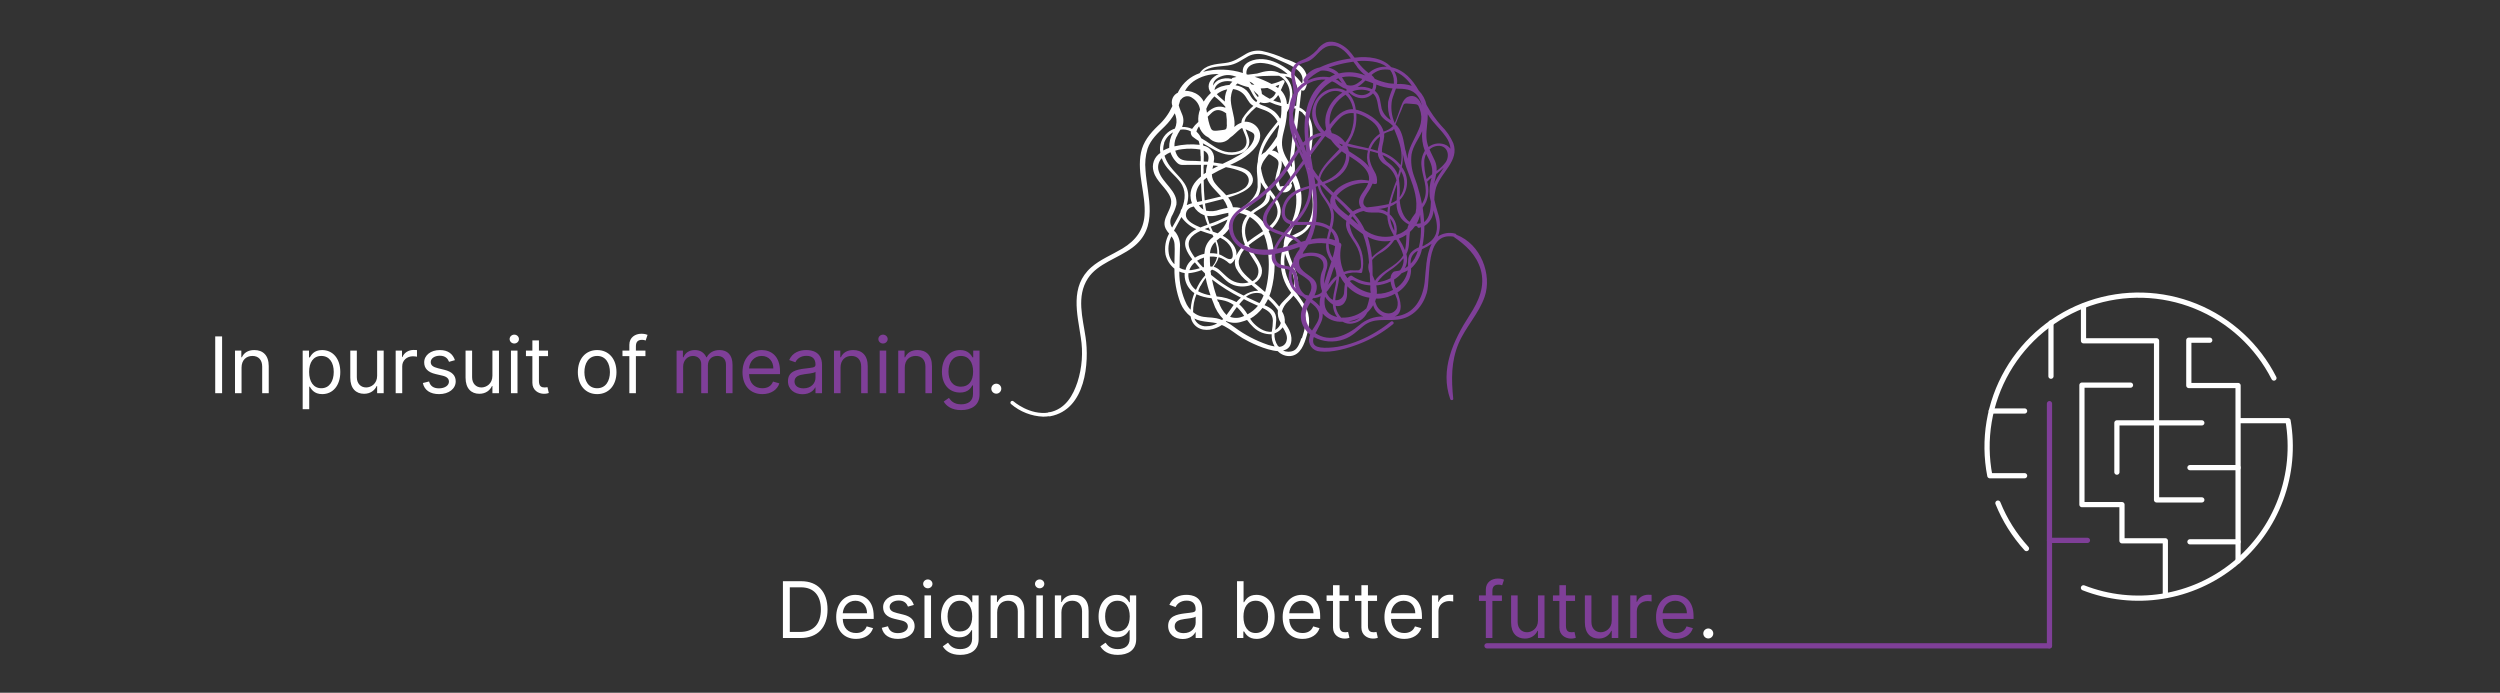 <svg width="960" height="266" viewBox="0 0 960 266" fill="none" xmlns="http://www.w3.org/2000/svg">
<rect x="0" y="0" width="960" height="266" fill="#333333" stroke="none"/>
<path d="M800.05 225.725C809.665 229.469 820.101 230.593 830.292 228.981C840.484 227.369 850.064 223.08 858.054 216.552C866.044 210.023 872.157 201.49 875.768 191.825C879.379 182.159 880.358 171.708 878.605 161.54H860.08" stroke="white" stroke-width="2" stroke-linecap="round" stroke-linejoin="round"/>
<path d="M767.2 193.19C769.788 199.616 773.501 205.528 778.165 210.65" stroke="white" stroke-width="2" stroke-linecap="round" stroke-linejoin="round"/>
<path d="M873.19 145.175C866.823 132.655 856.146 122.858 843.127 117.588C830.108 112.318 815.622 111.93 802.339 116.496C789.057 121.062 777.871 130.274 770.843 142.435C763.816 154.596 761.419 168.887 764.095 182.675H777.445" stroke="white" stroke-width="2" stroke-linecap="round" stroke-linejoin="round"/>
<path d="M848.545 130.64H840.505V148.04H859.42V215.435" stroke="white" stroke-width="2" stroke-linecap="round" stroke-linejoin="round"/>
<path d="M859.42 179.57H840.94" stroke="white" stroke-width="2" stroke-linecap="round" stroke-linejoin="round"/>
<path d="M801.58 207.5H787" stroke="#7F3F98" stroke-width="2" stroke-linecap="round" stroke-linejoin="round"/>
<path d="M777.445 157.82H764.635" stroke="white" stroke-width="2" stroke-linecap="round" stroke-linejoin="round"/>
<path d="M859.42 208.055H840.94" stroke="white" stroke-width="2" stroke-linecap="round" stroke-linejoin="round"/>
<path d="M845.5 162.38H812.89V181.31" stroke="white" stroke-width="2" stroke-linecap="round" stroke-linejoin="round"/>
<path d="M800.065 117.59V130.865H828.115V191.96H845.5" stroke="white" stroke-width="2" stroke-linecap="round" stroke-linejoin="round"/>
<path d="M831.49 228.5V207.665H814.84V193.775H799.465V147.89H818.11" stroke="white" stroke-width="2" stroke-linecap="round" stroke-linejoin="round"/>
<path d="M787.57 123.98V144.47" stroke="white" stroke-width="2" stroke-linecap="round" stroke-linejoin="round"/>
<path d="M787 155V247.985" stroke="#7F3F98" stroke-width="2" stroke-linecap="round" stroke-linejoin="round"/>
<path d="M787 248L571 248" stroke="#7F3F98" stroke-width="2" stroke-linecap="round" stroke-linejoin="round"/>
<path d="M307.375 245C314.023 245 317.773 240.866 317.773 234.048C317.773 227.273 314.023 223.182 307.673 223.182H300.642V245H307.375ZM303.284 242.656V225.526H307.503C312.616 225.526 315.216 228.764 315.216 234.048C315.216 239.375 312.616 242.656 307.205 242.656H303.284ZM328.724 245.341C332.048 245.341 334.477 243.679 335.244 241.207L332.815 240.526C332.176 242.23 330.695 243.082 328.724 243.082C325.773 243.082 323.739 241.175 323.621 237.67H335.5V236.605C335.5 230.511 331.878 228.423 328.469 228.423C324.037 228.423 321.097 231.918 321.097 236.946C321.097 241.974 323.994 245.341 328.724 245.341ZM323.621 235.497C323.792 232.951 325.592 230.682 328.469 230.682C331.196 230.682 332.943 232.727 332.943 235.497H323.621ZM350.915 232.301C350.127 229.979 348.359 228.423 345.12 228.423C341.668 228.423 339.112 230.384 339.112 233.153C339.112 235.412 340.454 236.925 343.458 237.628L346.185 238.267C347.837 238.651 348.614 239.439 348.614 240.568C348.614 241.974 347.123 243.125 344.779 243.125C342.723 243.125 341.434 242.241 340.987 240.483L338.6 241.08C339.186 243.86 341.477 245.341 344.822 245.341C348.625 245.341 351.214 243.263 351.214 240.44C351.214 238.161 349.786 236.722 346.867 236.009L344.438 235.412C342.499 234.933 341.626 234.283 341.626 233.026C341.626 231.619 343.117 230.597 345.12 230.597C347.315 230.597 348.22 231.811 348.657 232.94L350.915 232.301ZM354.998 245H357.513V228.636H354.998V245ZM356.277 225.909C357.257 225.909 358.067 225.142 358.067 224.205C358.067 223.267 357.257 222.5 356.277 222.5C355.297 222.5 354.487 223.267 354.487 224.205C354.487 225.142 355.297 225.909 356.277 225.909ZM368.723 251.477C372.643 251.477 375.797 249.688 375.797 245.469V228.636H373.368V231.236H373.112C372.558 230.384 371.535 228.423 368.339 228.423C364.206 228.423 361.35 231.705 361.35 236.733C361.35 241.847 364.333 244.744 368.297 244.744C371.493 244.744 372.515 242.869 373.069 241.974H373.282V245.298C373.282 248.026 371.365 249.261 368.723 249.261C365.75 249.261 364.706 247.695 364.035 246.79L362.032 248.196C363.055 249.911 365.069 251.477 368.723 251.477ZM368.637 242.486C365.484 242.486 363.865 240.099 363.865 236.69C363.865 233.366 365.441 230.682 368.637 230.682C371.706 230.682 373.325 233.153 373.325 236.69C373.325 240.312 371.663 242.486 368.637 242.486ZM382.913 235.156C382.913 232.301 384.681 230.682 387.089 230.682C389.422 230.682 390.839 232.205 390.839 234.773V245H393.353V234.602C393.353 230.426 391.127 228.423 387.814 228.423C385.342 228.423 383.808 229.531 383.041 231.193H382.828V228.636H380.399V245H382.913V235.156ZM397.948 245H400.462V228.636H397.948V245ZM399.226 225.909C400.206 225.909 401.016 225.142 401.016 224.205C401.016 223.267 400.206 222.5 399.226 222.5C398.246 222.5 397.436 223.267 397.436 224.205C397.436 225.142 398.246 225.909 399.226 225.909ZM407.581 235.156C407.581 232.301 409.349 230.682 411.757 230.682C414.09 230.682 415.507 232.205 415.507 234.773V245H418.021V234.602C418.021 230.426 415.795 228.423 412.482 228.423C410.01 228.423 408.476 229.531 407.709 231.193H407.496V228.636H405.067V245H407.581V235.156ZM429.221 251.477C433.141 251.477 436.295 249.688 436.295 245.469V228.636H433.866V231.236H433.61C433.056 230.384 432.033 228.423 428.837 228.423C424.704 228.423 421.849 231.705 421.849 236.733C421.849 241.847 424.831 244.744 428.795 244.744C431.991 244.744 433.013 242.869 433.567 241.974H433.78V245.298C433.78 248.026 431.863 249.261 429.221 249.261C426.248 249.261 425.204 247.695 424.533 246.79L422.53 248.196C423.553 249.911 425.567 251.477 429.221 251.477ZM429.135 242.486C425.982 242.486 424.363 240.099 424.363 236.69C424.363 233.366 425.939 230.682 429.135 230.682C432.204 230.682 433.823 233.153 433.823 236.69C433.823 240.312 432.161 242.486 429.135 242.486ZM454.15 245.384C457.005 245.384 458.496 243.849 459.008 242.784H459.135V245H461.65V234.219C461.65 229.02 457.687 228.423 455.599 228.423C453.127 228.423 450.314 229.276 449.036 232.259L451.422 233.111C451.976 231.918 453.287 230.639 455.684 230.639C457.996 230.639 459.135 231.864 459.135 233.963V234.048C459.135 235.263 457.9 235.156 454.917 235.54C451.881 235.934 448.567 236.605 448.567 240.355C448.567 243.551 451.039 245.384 454.15 245.384ZM454.533 243.125C452.53 243.125 451.081 242.23 451.081 240.483C451.081 238.565 452.829 237.969 454.789 237.713C455.854 237.585 458.709 237.287 459.135 236.776V239.077C459.135 241.122 457.516 243.125 454.533 243.125ZM475.017 245H477.446V242.486H477.744C478.298 243.381 479.364 245.341 482.517 245.341C486.608 245.341 489.463 242.06 489.463 236.861C489.463 231.705 486.608 228.423 482.474 228.423C479.278 228.423 478.298 230.384 477.744 231.236H477.531V223.182H475.017V245ZM477.489 236.818C477.489 233.153 479.108 230.682 482.176 230.682C485.372 230.682 486.949 233.366 486.949 236.818C486.949 240.312 485.33 243.082 482.176 243.082C479.151 243.082 477.489 240.526 477.489 236.818ZM500.17 245.341C503.494 245.341 505.923 243.679 506.69 241.207L504.261 240.526C503.621 242.23 502.141 243.082 500.17 243.082C497.219 243.082 495.184 241.175 495.067 237.67H506.945V236.605C506.945 230.511 503.323 228.423 499.914 228.423C495.482 228.423 492.542 231.918 492.542 236.946C492.542 241.974 495.44 245.341 500.17 245.341ZM495.067 235.497C495.237 232.951 497.038 230.682 499.914 230.682C502.641 230.682 504.388 232.727 504.388 235.497H495.067ZM517.886 228.636H514.392V224.716H511.878V228.636H509.406V230.767H511.878V240.994C511.878 243.849 514.179 245.213 516.31 245.213C517.247 245.213 517.844 245.043 518.185 244.915L517.673 242.656C517.46 242.699 517.119 242.784 516.565 242.784C515.457 242.784 514.392 242.443 514.392 240.312V230.767H517.886V228.636ZM528.785 228.636H525.29V224.716H522.776V228.636H520.305V230.767H522.776V240.994C522.776 243.849 525.077 245.213 527.208 245.213C528.146 245.213 528.742 245.043 529.083 244.915L528.572 242.656C528.359 242.699 528.018 242.784 527.464 242.784C526.356 242.784 525.29 242.443 525.29 240.312V230.767H528.785V228.636ZM539.252 245.341C542.576 245.341 545.005 243.679 545.772 241.207L543.343 240.526C542.703 242.23 541.223 243.082 539.252 243.082C536.301 243.082 534.266 241.175 534.149 237.67H546.027V236.605C546.027 230.511 542.405 228.423 538.996 228.423C534.564 228.423 531.624 231.918 531.624 236.946C531.624 241.974 534.522 245.341 539.252 245.341ZM534.149 235.497C534.319 232.951 536.12 230.682 538.996 230.682C541.723 230.682 543.471 232.727 543.471 235.497H534.149ZM549.852 245H552.366V234.645C552.366 232.429 554.113 230.81 556.5 230.81C557.171 230.81 557.863 230.938 558.034 230.98V228.423C557.746 228.402 557.086 228.381 556.713 228.381C554.752 228.381 553.048 229.489 552.451 231.108H552.281V228.636H549.852V245ZM655.981 245.17C657.036 245.17 657.899 244.308 657.899 243.253C657.899 242.198 657.036 241.335 655.981 241.335C654.926 241.335 654.064 242.198 654.064 243.253C654.064 244.308 654.926 245.17 655.981 245.17Z" fill="white"/>
<path d="M576.738 228.636H573.074V226.974C573.074 225.355 573.756 224.503 575.417 224.503C576.142 224.503 576.568 224.673 576.824 224.759L577.548 222.585C577.165 222.415 576.398 222.159 575.162 222.159C572.818 222.159 570.559 223.565 570.559 226.378V228.636H567.917V230.767H570.559V245H573.074V230.767H576.738V228.636ZM590.575 238.31C590.575 241.378 588.231 242.784 586.356 242.784C584.268 242.784 582.776 241.25 582.776 238.864V228.636H580.262V239.034C580.262 243.21 582.478 245.213 585.546 245.213C588.018 245.213 589.637 243.892 590.404 242.23H590.575V245H593.089V228.636H590.575V238.31ZM604.81 228.636H601.316V224.716H598.802V228.636H596.33V230.767H598.802V240.994C598.802 243.849 601.103 245.213 603.233 245.213C604.171 245.213 604.768 245.043 605.108 244.915L604.597 242.656C604.384 242.699 604.043 242.784 603.489 242.784C602.381 242.784 601.316 242.443 601.316 240.312V230.767H604.81V228.636ZM618.905 238.31C618.905 241.378 616.561 242.784 614.686 242.784C612.598 242.784 611.106 241.25 611.106 238.864V228.636H608.592V239.034C608.592 243.21 610.808 245.213 613.876 245.213C616.348 245.213 617.967 243.892 618.734 242.23H618.905V245H621.419V228.636H618.905V238.31ZM626.024 245H628.538V234.645C628.538 232.429 630.285 230.81 632.672 230.81C633.343 230.81 634.035 230.938 634.206 230.98V228.423C633.918 228.402 633.257 228.381 632.885 228.381C630.924 228.381 629.22 229.489 628.623 231.108H628.453V228.636H626.024V245ZM643.549 245.341C646.873 245.341 649.301 243.679 650.069 241.207L647.64 240.526C647 242.23 645.52 243.082 643.549 243.082C640.598 243.082 638.563 241.175 638.446 237.67H650.324V236.605C650.324 230.511 646.702 228.423 643.293 228.423C638.861 228.423 635.921 231.918 635.921 236.946C635.921 241.974 638.819 245.341 643.549 245.341ZM638.446 235.497C638.616 232.951 640.417 230.682 643.293 230.682C646.02 230.682 647.767 232.727 647.767 235.497H638.446Z" fill="#7F3F98"/>
<path d="M85.284 129.182H82.642V151H85.284V129.182ZM92.755 141.156C92.755 138.301 94.523 136.682 96.931 136.682C99.264 136.682 100.681 138.205 100.681 140.773V151H103.195V140.602C103.195 136.426 100.969 134.423 97.655 134.423C95.184 134.423 93.65 135.531 92.883 137.193H92.67V134.636H90.241V151H92.755V141.156ZM116.227 157.136H118.741V148.486H118.954C119.508 149.381 120.574 151.341 123.727 151.341C127.818 151.341 130.673 148.06 130.673 142.861C130.673 137.705 127.818 134.423 123.684 134.423C120.488 134.423 119.508 136.384 118.954 137.236H118.656V134.636H116.227V157.136ZM118.699 142.818C118.699 139.153 120.318 136.682 123.386 136.682C126.582 136.682 128.159 139.366 128.159 142.818C128.159 146.312 126.539 149.082 123.386 149.082C120.36 149.082 118.699 146.526 118.699 142.818ZM144.821 144.31C144.821 147.378 142.477 148.784 140.602 148.784C138.514 148.784 137.022 147.25 137.022 144.864V134.636H134.508V145.034C134.508 149.21 136.724 151.213 139.792 151.213C142.264 151.213 143.883 149.892 144.65 148.23H144.821V151H147.335V134.636H144.821V144.31ZM151.94 151H154.454V140.645C154.454 138.429 156.201 136.81 158.588 136.81C159.259 136.81 159.951 136.938 160.122 136.98V134.423C159.834 134.402 159.173 134.381 158.801 134.381C156.84 134.381 155.136 135.489 154.539 137.108H154.369V134.636H151.94V151ZM174.693 138.301C173.904 135.979 172.136 134.423 168.897 134.423C165.446 134.423 162.889 136.384 162.889 139.153C162.889 141.412 164.231 142.925 167.235 143.628L169.963 144.267C171.614 144.651 172.392 145.439 172.392 146.568C172.392 147.974 170.9 149.125 168.556 149.125C166.5 149.125 165.211 148.241 164.764 146.483L162.377 147.08C162.963 149.86 165.254 151.341 168.599 151.341C172.402 151.341 174.991 149.263 174.991 146.44C174.991 144.161 173.564 142.722 170.645 142.009L168.216 141.412C166.277 140.933 165.403 140.283 165.403 139.026C165.403 137.619 166.895 136.597 168.897 136.597C171.092 136.597 171.998 137.811 172.434 138.94L174.693 138.301ZM189.088 144.31C189.088 147.378 186.744 148.784 184.869 148.784C182.781 148.784 181.29 147.25 181.29 144.864V134.636H178.776V145.034C178.776 149.21 180.992 151.213 184.06 151.213C186.531 151.213 188.151 149.892 188.918 148.23H189.088V151H191.602V134.636H189.088V144.31ZM196.207 151H198.722V134.636H196.207V151ZM197.486 131.909C198.466 131.909 199.276 131.142 199.276 130.205C199.276 129.267 198.466 128.5 197.486 128.5C196.506 128.5 195.696 129.267 195.696 130.205C195.696 131.142 196.506 131.909 197.486 131.909ZM210.443 134.636H206.949V130.716H204.434V134.636H201.963V136.767H204.434V146.994C204.434 149.849 206.736 151.213 208.866 151.213C209.804 151.213 210.4 151.043 210.741 150.915L210.23 148.656C210.017 148.699 209.676 148.784 209.122 148.784C208.014 148.784 206.949 148.443 206.949 146.312V136.767H210.443V134.636ZM229.31 151.341C233.742 151.341 236.725 147.974 236.725 142.903C236.725 137.79 233.742 134.423 229.31 134.423C224.878 134.423 221.895 137.79 221.895 142.903C221.895 147.974 224.878 151.341 229.31 151.341ZM229.31 149.082C225.944 149.082 224.41 146.185 224.41 142.903C224.41 139.622 225.944 136.682 229.31 136.682C232.677 136.682 234.211 139.622 234.211 142.903C234.211 146.185 232.677 149.082 229.31 149.082ZM247.85 134.636H244.185V132.974C244.185 131.355 244.867 130.503 246.529 130.503C247.253 130.503 247.679 130.673 247.935 130.759L248.659 128.585C248.276 128.415 247.509 128.159 246.273 128.159C243.929 128.159 241.671 129.565 241.671 132.378V134.636H239.029V136.767H241.671V151H244.185V136.767H247.85V134.636ZM382.581 151.17C383.635 151.17 384.498 150.308 384.498 149.253C384.498 148.198 383.635 147.335 382.581 147.335C381.526 147.335 380.663 148.198 380.663 149.253C380.663 150.308 381.526 151.17 382.581 151.17Z" fill="white"/>
<path d="M259.811 151H262.325V140.773C262.325 138.376 264.072 136.682 266.032 136.682C267.939 136.682 269.271 137.928 269.271 139.793V151H271.828V140.347C271.828 138.237 273.149 136.682 275.45 136.682C277.24 136.682 278.774 137.63 278.774 140.048V151H281.288V140.048C281.288 136.202 279.221 134.423 276.302 134.423C273.959 134.423 272.243 135.499 271.402 137.193H271.231C270.422 135.446 268.994 134.423 266.842 134.423C264.711 134.423 263.135 135.446 262.453 137.193H262.24V134.636H259.811V151ZM292.746 151.341C296.07 151.341 298.499 149.679 299.266 147.207L296.837 146.526C296.198 148.23 294.717 149.082 292.746 149.082C289.795 149.082 287.76 147.175 287.643 143.67H299.521V142.605C299.521 136.511 295.899 134.423 292.49 134.423C288.058 134.423 285.118 137.918 285.118 142.946C285.118 147.974 288.016 151.341 292.746 151.341ZM287.643 141.497C287.813 138.951 289.614 136.682 292.49 136.682C295.218 136.682 296.965 138.727 296.965 141.497H287.643ZM308.161 151.384C311.017 151.384 312.508 149.849 313.019 148.784H313.147V151H315.661V140.219C315.661 135.02 311.698 134.423 309.61 134.423C307.139 134.423 304.326 135.276 303.048 138.259L305.434 139.111C305.988 137.918 307.298 136.639 309.695 136.639C312.007 136.639 313.147 137.864 313.147 139.963V140.048C313.147 141.263 311.911 141.156 308.928 141.54C305.892 141.934 302.579 142.605 302.579 146.355C302.579 149.551 305.051 151.384 308.161 151.384ZM308.545 149.125C306.542 149.125 305.093 148.23 305.093 146.483C305.093 144.565 306.84 143.969 308.801 143.713C309.866 143.585 312.721 143.287 313.147 142.776V145.077C313.147 147.122 311.528 149.125 308.545 149.125ZM322.765 141.156C322.765 138.301 324.533 136.682 326.941 136.682C329.274 136.682 330.691 138.205 330.691 140.773V151H333.205V140.602C333.205 136.426 330.978 134.423 327.665 134.423C325.194 134.423 323.659 135.531 322.892 137.193H322.679V134.636H320.25V151H322.765V141.156ZM337.799 151H340.313V134.636H337.799V151ZM339.078 131.909C340.058 131.909 340.867 131.142 340.867 130.205C340.867 129.267 340.058 128.5 339.078 128.5C338.097 128.5 337.288 129.267 337.288 130.205C337.288 131.142 338.097 131.909 339.078 131.909ZM347.433 141.156C347.433 138.301 349.201 136.682 351.609 136.682C353.942 136.682 355.359 138.205 355.359 140.773V151H357.873V140.602C357.873 136.426 355.646 134.423 352.333 134.423C349.862 134.423 348.327 135.531 347.56 137.193H347.347V134.636H344.918V151H347.433V141.156ZM369.072 157.477C372.993 157.477 376.146 155.688 376.146 151.469V134.636H373.717V137.236H373.461C372.907 136.384 371.885 134.423 368.689 134.423C364.555 134.423 361.7 137.705 361.7 142.733C361.7 147.847 364.683 150.744 368.646 150.744C371.842 150.744 372.865 148.869 373.419 147.974H373.632V151.298C373.632 154.026 371.714 155.261 369.072 155.261C366.1 155.261 365.056 153.695 364.385 152.79L362.382 154.196C363.405 155.911 365.418 157.477 369.072 157.477ZM368.987 148.486C365.834 148.486 364.214 146.099 364.214 142.69C364.214 139.366 365.791 136.682 368.987 136.682C372.055 136.682 373.675 139.153 373.675 142.69C373.675 146.312 372.013 148.486 368.987 148.486Z" fill="#7F3F98"/>
<path d="M497.551 112.111C498.406 110.565 498.682 108.768 498.331 107.039C497.521 102.563 494.554 98.684 494.479 94.268C495.183 92.921 496.301 91.833 497.671 91.165C499.339 90.516 500.836 89.496 502.047 88.182C508.76 80.111 502.541 68.683 503.336 59.568C503.785 54.361 505.284 48.617 502.107 43.918C501.333 42.761 500.255 41.837 498.99 41.248C499.14 39.86 499.305 38.473 499.455 37.085C499.544 36.309 499.679 35.459 499.724 34.609C499.82 34.692 499.933 34.754 500.056 34.789C500.178 34.824 500.307 34.832 500.433 34.812C500.559 34.792 500.678 34.745 500.784 34.673C500.889 34.602 500.978 34.509 501.043 34.4C501.933 32.897 502.231 31.119 501.879 29.411C501.528 27.702 500.551 26.184 499.14 25.15C497.356 24.045 495.437 23.173 493.43 22.555C490.612 21.229 487.651 20.227 484.604 19.571C482.545 19.215 480.425 19.584 478.61 20.615C475.793 22.241 473.86 23.778 470.443 24.196C466.757 24.643 462.815 24.822 460.658 28.104C457.184 29.289 454.295 31.749 452.58 34.982C452.476 35.191 452.386 35.4 452.281 35.608C452.078 35.704 451.883 35.814 451.696 35.937C450.96 36.459 450.415 37.207 450.145 38.066C449.874 38.925 449.893 39.848 450.198 40.696L450.078 40.979C448.786 43.761 446.94 46.252 444.653 48.304C441.446 51.407 438.974 54.48 438.135 58.613C436.501 66.654 440.083 74.635 439.498 82.692C439.109 88.167 436.262 92.269 431.017 95.432C427.031 97.834 422.46 99.624 419.028 102.653C410.712 109.993 413.709 120.555 415.027 129.596C415.954 135.32 415.518 141.181 413.754 146.708C412.135 151.601 409.258 157.151 402.814 158.359C401.72 158.568 402.185 159.985 403.279 159.851C417.125 157.24 418.264 138.86 416.871 129.566C415.807 122.196 413.229 113.827 417.77 106.875C421.486 101.191 429.308 99.207 434.823 95.104C445.193 87.391 440.532 75.456 439.873 65.386C439.589 62.596 439.859 59.778 440.667 57.091C441.866 53.585 444.593 51.124 447.321 48.468C448.815 47 450.092 45.327 451.112 43.5C451.247 43.843 451.382 44.187 451.487 44.53C451.977 46.132 451.86 47.857 451.157 49.378C450.158 49.702 449.228 50.208 448.415 50.87C447.285 51.813 446.426 53.038 445.926 54.419C445.426 55.8 445.302 57.288 445.567 58.732C444.412 59.483 443.535 60.589 443.069 61.881C442.604 63.174 442.576 64.583 442.99 65.893C443.994 69.683 447.995 72.174 449.419 75.769C451.127 80.066 445.507 83.706 447.65 87.868C448.007 88.528 448.439 89.144 448.939 89.703C447.57 92.17 447.084 95.026 447.56 97.804C448.08 99.914 449.28 101.795 450.977 103.16C450.926 107.698 451.723 112.205 453.33 116.452C454.168 118.457 455.51 120.214 457.226 121.555C457.326 122.376 457.603 123.166 458.037 123.872C458.471 124.577 459.053 125.181 459.743 125.642C462.606 127.537 466.532 126.582 469.184 124.807C469.484 124.926 469.769 125.046 470.068 125.195C472.616 126.508 474.729 128.417 477.171 129.864C479.614 131.311 485.998 134.519 490.658 134.832C491.288 135.508 492.066 136.029 492.932 136.355C493.797 136.681 494.727 136.804 495.648 136.712C499.455 136.264 500.863 132.057 501.762 128.939C503.261 123.971 503.141 119.988 500.054 115.677C499.2 114.364 498.346 113.23 497.551 112.111ZM496.592 110.724C494.388 107.761 493.186 104.177 493.161 100.49C493.167 99.429 493.262 98.371 493.445 97.327C494.764 101.817 498.001 106.487 496.592 110.724ZM492.966 93.403C492.953 93.662 492.953 93.921 492.966 94.179C492.212 96.194 491.816 98.324 491.797 100.475C491.733 104.789 493.144 108.998 495.798 112.41L495.723 112.544C494.434 114.379 492.322 115.751 491.228 117.721C490.076 116.263 488.809 114.901 487.436 113.648C487.661 113.066 487.871 112.499 488.036 111.917C489.88 105.256 489.942 98.231 488.216 91.538C487.942 90.57 487.586 89.627 487.152 88.719C489.077 87.385 490.567 85.517 491.437 83.348C493.131 78.216 488.44 74.397 485.833 70.205C485.035 68.402 484.485 66.5 484.2 64.55C484.41 63.307 484.925 62.133 485.698 61.134C486.163 60.476 486.663 59.844 487.197 59.239C487.706 59.239 488.126 59.612 489.085 60.209C491.183 61.507 491.168 62.268 490.703 64.506C490.32 65.806 490.005 67.126 489.759 68.459C489.63 69.248 489.672 70.055 489.881 70.827C490.091 71.599 490.463 72.317 490.973 72.935C491.372 73.356 491.886 73.653 492.452 73.789C493.018 73.924 493.611 73.893 494.16 73.698C494.708 73.504 495.188 73.154 495.54 72.693C495.892 72.231 496.101 71.678 496.143 71.1C496.147 71.045 496.14 70.99 496.123 70.938C496.105 70.885 496.078 70.837 496.041 70.795C496.005 70.754 495.961 70.72 495.912 70.695C495.862 70.671 495.808 70.656 495.753 70.652C495.98 70.281 496.175 69.892 496.338 69.489C496.739 70.418 497.055 71.382 497.282 72.368C498.185 76.285 497.904 80.381 496.472 84.139C495.274 87.257 493.281 90.106 492.966 93.403ZM485.593 117.169C486.094 116.431 486.54 115.658 486.927 114.856C488.221 115.999 489.391 117.274 490.418 118.66C490.523 118.81 490.628 118.974 490.718 119.138C490.501 120.843 490.894 122.57 491.827 124.016C491.684 124.56 491.429 125.068 491.078 125.508C490.702 125.996 490.233 126.407 489.699 126.717C489.819 125.463 490.014 124.195 490.074 122.897C490.194 119.615 488.111 118.287 485.578 117.183L485.593 117.169ZM496.083 62.477C496.083 63.074 496.083 63.67 496.083 64.267C494.464 61.567 492.546 58.807 492.307 55.719C492.067 52.63 493.371 49.751 493.805 46.693C493.985 45.604 494.15 44.366 494.225 43.083C494.449 42.68 494.659 42.277 494.869 41.859C495.079 41.441 495.079 41.427 495.169 41.203C495.961 41.318 496.743 41.498 497.506 41.74L495.259 61.94C495.199 62.387 495.678 62.566 496.068 62.492L496.083 62.477ZM495.079 71.13L491.512 71.607L490.958 69.459C490.98 68.548 491.127 67.645 491.392 66.773C491.632 65.759 492.007 64.774 492.142 63.79C492.229 63.096 492.229 62.395 492.142 61.701C493.206 63.79 494.509 65.819 495.573 67.922C495.292 68.957 495.112 70.016 495.034 71.085C495.036 71.105 495.041 71.126 495.049 71.144L495.079 71.13ZM487.586 74.814C489.085 76.799 490.583 78.917 490.583 81.349C490.583 83.781 488.8 85.825 486.672 87.6C485.382 85.302 483.545 83.356 481.322 81.931L481.577 81.707C483.45 80.215 486.178 79.275 487.257 77.231C487.606 76.482 487.716 75.643 487.571 74.829L487.586 74.814ZM481.712 108.725C482.84 108.084 483.733 107.102 484.259 105.92C484.52 105.259 484.638 104.55 484.604 103.84C484.57 103.131 484.387 102.436 484.065 101.802C482.881 99.087 480.858 96.79 479.479 94.164C480.406 93.394 481.371 92.672 482.371 92.001C483.345 91.344 484.364 90.673 485.368 89.972C486.4 92.565 486.973 95.315 487.062 98.103C487.483 102.788 487.067 107.511 485.833 112.051L485.593 111.977C484.095 110.664 482.731 109.545 481.712 108.725ZM485.233 113.454C484.889 114.291 484.478 115.099 484.005 115.871C483.9 116.05 483.75 116.214 483.63 116.378L483.076 116.139C481.577 115.453 479.989 114.722 478.46 113.976C479.266 113.308 480.224 112.844 481.249 112.626C482.275 112.408 483.339 112.441 484.349 112.723L485.233 113.454ZM464.419 85.989V85.884C464.074 84.9 463.805 83.915 463.55 82.9C464.94 83.078 466.351 82.977 467.701 82.602C469.199 82.259 470.413 81.931 471.687 81.722C471.718 82.129 471.718 82.538 471.687 82.945C470.293 83.617 468.959 84.213 467.821 84.721C466.682 85.228 465.603 85.586 464.419 85.989ZM464.779 88.689L463.445 88.241L462.606 87.943L464.104 87.361L464.779 88.689ZM461.781 78.47C461.871 79.136 461.971 79.797 462.081 80.454C461.402 80.031 460.824 79.466 460.388 78.798L461.781 78.47ZM459.728 77.56C459.422 76.805 459.255 76.001 459.234 75.188C459.232 73.341 459.94 71.564 461.212 70.22C461.212 72.547 461.362 74.874 461.602 77.187L459.728 77.56ZM462.066 55.898C462.066 55.614 461.961 55.316 461.886 55.032C463.115 55.734 464.389 56.42 465.528 57.106C468.6 58.971 472.271 60.254 476.018 59.001C476.689 58.854 477.321 58.563 477.87 58.15C478.418 57.737 478.871 57.21 479.195 56.606C479.52 56.002 479.709 55.336 479.751 54.652C479.792 53.968 479.684 53.284 479.434 52.645C479.105 51.601 478.655 50.617 478.325 49.662L479.254 50.079C481.757 51.169 482.012 51.437 481.412 53.749C480.948 54.949 480.227 56.033 479.299 56.927C478.3 57.913 477.188 58.779 475.988 59.508C473.882 60.756 471.711 61.892 469.484 62.91C468.355 62.711 467.221 62.541 466.082 62.402C466.082 62.283 466.082 62.163 466.082 62.044C466.253 61.374 466.282 60.676 466.167 59.994C466.051 59.313 465.794 58.663 465.412 58.086C465.03 57.508 464.531 57.017 463.947 56.643C463.363 56.269 462.707 56.02 462.021 55.913L462.066 55.898ZM470.773 64.192C472.859 64.551 474.902 65.121 476.872 65.893C479.869 67.146 480.408 69.951 478.13 72.099C476.618 73.255 474.86 74.051 472.99 74.427L470.878 74.994C469.589 73.502 468.045 72.234 466.846 70.712C465.919 69.667 465.389 68.331 465.348 66.938C467.094 65.938 468.889 65.026 470.728 64.207L470.773 64.192ZM465.588 64.879C465.678 64.446 465.768 63.998 465.858 63.536L467.776 63.745C466.996 64.118 466.262 64.506 465.543 64.894L465.588 64.879ZM462.231 57.822C464.254 58.807 464.254 60.403 463.864 62.089L462.231 62.014C462.231 60.687 462.321 59.314 462.231 57.822ZM462.231 63.282H463.595C463.46 63.745 463.34 64.192 463.25 64.64C463.141 65.18 463.091 65.73 463.1 66.281L462.186 66.923C462.186 66.336 462.186 65.754 462.186 65.177C462.126 64.67 462.141 64.013 462.231 63.342V63.282ZM463.4 68.206C464.254 71.01 466.817 73.024 468.885 75.441C466.936 75.904 464.988 76.351 463.055 76.844L462.591 76.948C462.336 74.367 462.246 71.786 462.216 69.19C462.531 68.907 462.92 68.579 463.34 68.265L463.4 68.206ZM469.664 76.411C470.287 77.237 470.792 78.146 471.162 79.111C471.252 79.35 471.297 79.588 471.372 79.827C470.398 79.991 469.409 80.23 468.375 80.499C466.707 81.132 464.891 81.272 463.145 80.901C462.975 80.006 462.83 79.101 462.711 78.186L469.664 76.411ZM476.932 87.391C476.706 89.611 477.095 91.85 478.056 93.866C476.671 95.036 475.543 96.479 474.744 98.103C475.223 95.208 472.541 92.135 469.499 90.509C470.853 89.433 471.953 88.073 472.721 86.526C473.218 85.463 473.522 84.322 473.62 83.154C474.429 82.721 475.223 82.259 476.018 81.781C476.791 81.944 477.545 82.189 478.265 82.513L478.85 82.796C477.742 84.118 477.054 85.738 476.872 87.451L476.932 87.391ZM479.929 83.288C482.106 84.605 483.859 86.515 484.979 88.793C483.855 89.584 482.686 90.285 481.652 91.031C480.618 91.777 479.914 92.269 479.045 92.971C478.873 92.571 478.723 92.163 478.595 91.747C478.116 90.347 477.983 88.853 478.208 87.391C478.432 85.929 479.007 84.542 479.884 83.348L479.929 83.288ZM467.221 92.329C467.626 91.971 468.06 91.643 468.525 91.3L468.84 91.434C470.512 92.193 471.88 93.491 472.721 95.119C473.26 96.193 474.219 99.833 471.956 99.475C470.788 99.281 469.484 98.073 468.165 97.685C468.252 95.867 467.913 94.054 467.176 92.389L467.221 92.329ZM467.821 85.929C468.944 85.437 470.143 84.9 471.342 84.318C470.698 86.33 469.467 88.106 467.806 89.42L467.596 89.599C466.981 89.36 466.352 89.151 465.738 88.942C465.448 88.316 465.173 87.684 464.913 87.048C465.932 86.72 466.936 86.347 467.776 85.989L467.821 85.929ZM467.476 97.461C466.538 97.279 465.584 97.199 464.629 97.222C464.712 95.99 465.132 94.804 465.843 93.791C466.09 93.45 466.365 93.131 466.667 92.836C467.238 94.33 467.498 95.924 467.431 97.521L467.476 97.461ZM467.985 98.789C469.475 99.216 470.835 100.006 471.942 101.086C472.08 101.196 472.251 101.256 472.429 101.256C472.606 101.256 472.777 101.196 472.916 101.086C473.503 100.606 473.987 100.012 474.339 99.341C474.053 100.539 474.153 101.797 474.624 102.936C475.789 105.114 477.446 106.993 479.464 108.426C478.469 108.72 477.427 108.827 476.392 108.74C472.571 108.337 470.923 106.039 468.495 103.891C467.803 103.217 466.969 102.708 466.052 102.399C466.397 101.922 466.727 101.429 467.026 100.907C467.427 100.268 467.735 99.574 467.94 98.849L467.985 98.789ZM475.778 99.803C476.166 97.948 477.156 96.27 478.595 95.029C479.533 96.818 480.573 98.552 481.712 100.221C482.941 102.071 483.825 103.966 482.791 106.188C482.371 106.975 481.709 107.608 480.903 107.994C478.265 105.651 475.238 103.264 475.718 99.863L475.778 99.803ZM482.386 79.842C481.669 80.293 480.983 80.791 480.333 81.334C479.625 80.96 478.888 80.641 478.13 80.379C479.657 79.326 481.038 78.077 482.236 76.664C483.617 74.871 484.293 72.638 484.14 70.384C484.14 70.249 484.14 70.1 484.14 69.966C484.688 70.929 485.299 71.856 485.968 72.741C486.172 73.14 486.29 73.577 486.312 74.024C486.342 77.067 484.709 78.335 482.341 79.902L482.386 79.842ZM483.016 62.014C482.723 63.078 482.602 64.18 482.656 65.281C482.656 65.49 482.656 65.684 482.656 65.893C482.891 67.873 482.981 69.868 482.926 71.861C482.596 75.128 479.929 77.828 476.782 79.917H476.647C475.603 79.662 474.53 79.547 473.455 79.574C473.088 78.219 472.462 76.948 471.612 75.829C476.227 74.501 483.6 71.637 480.318 66.669C478.82 64.446 475.058 63.894 472.361 63.342C473.826 62.689 475.256 61.962 476.647 61.164C480.648 58.762 485.908 53.973 483.151 49.423C482.602 48.548 481.827 47.837 480.906 47.364C479.986 46.892 478.954 46.675 477.921 46.738C478.04 46.015 478.328 45.331 478.76 44.739C479.865 43.427 481.078 42.209 482.386 41.098C484.454 42.008 486.882 42.441 488.56 44.082C489.392 44.831 490.078 45.726 490.583 46.723C489.28 48.349 487.901 49.96 486.747 51.601C484.503 54.663 483.192 58.304 482.971 62.089L483.016 62.014ZM472.691 37.19C472.776 36.156 473.045 35.146 473.485 34.206C474.471 34.309 475.422 34.631 476.267 35.147C477.112 35.664 477.831 36.361 478.37 37.19C478.856 38.018 479.386 38.82 479.959 39.592C480.35 40.006 480.799 40.363 481.292 40.651C479.671 42.046 478.262 43.669 477.111 45.47C476.858 45.988 476.711 46.55 476.677 47.126C475.679 47.476 474.765 48.029 473.995 48.752C473.995 48.483 473.994 48.215 474.069 47.961C474.219 44.395 472.346 40.86 472.646 37.249L472.691 37.19ZM470.443 37.055C470.35 37.703 470.315 38.356 470.338 39.01C469.619 38.338 468.84 37.697 468.06 36.996C467.773 36.735 467.503 36.456 467.251 36.16C468.368 35.262 469.683 34.639 471.087 34.34H471.237C470.837 35.23 470.555 36.168 470.398 37.13L470.443 37.055ZM471.147 47.886C470.967 49.975 471.042 49.721 468.225 50.079C465.408 50.438 465.228 50.214 464.479 47.961C464.151 46.939 463.911 45.891 463.76 44.828C464.179 44.38 464.614 43.948 465.078 43.53C466.682 41.829 468.615 41.859 470.863 43.53V43.903C471.079 45.239 471.154 46.594 471.087 47.946L471.147 47.886ZM469.379 33.072C468.311 33.419 467.302 33.922 466.382 34.564C466.667 32.073 469.484 30.864 472.376 31.192C472.665 31.231 472.95 31.291 473.23 31.371C472.831 31.743 472.47 32.153 472.151 32.595C471.193 32.652 470.246 32.832 469.334 33.132L469.379 33.072ZM483.21 36.533C483.228 36.777 483.228 37.021 483.21 37.264L482.836 37.1C482.239 36.369 481.736 35.568 481.337 34.713C481.93 35.352 482.555 35.959 483.21 36.533V36.533ZM480.633 32.461C480.348 32.117 480.049 31.744 479.794 31.327C480.517 31.605 481.164 32.05 481.682 32.625C481.322 32.565 480.978 32.461 480.633 32.461ZM490.973 33.37C490.973 33.52 490.853 33.654 490.793 33.803C490.463 33.565 490.119 33.326 489.759 33.102C490.289 32.943 490.788 32.759 491.258 32.55L490.973 33.37ZM491.902 39.472C491.15 39.317 490.409 39.113 489.684 38.861L488.92 38.562C489.677 38.01 490.318 37.315 490.808 36.518L490.913 36.638C491.458 37.483 491.796 38.444 491.902 39.442V39.472ZM489.924 35.608C489.834 35.758 489.774 35.907 489.684 36.056C489.476 36.494 489.182 36.886 488.819 37.209C488.456 37.532 488.032 37.779 487.571 37.936C486.522 37.403 485.52 36.784 484.574 36.086C484.525 35.356 484.369 34.637 484.11 33.952C484.967 33.941 485.823 33.876 486.672 33.758C487.83 34.223 488.923 34.835 489.924 35.578V35.608ZM486.208 39.532C486.688 39.483 487.161 39.378 487.616 39.219C488.971 39.855 490.387 40.355 491.842 40.711H492.052C492.052 41.337 492.052 41.964 492.052 42.531C492.038 43.425 491.958 44.318 491.812 45.201L491.557 45.544C490.994 44.535 490.264 43.628 489.399 42.859C488.015 41.773 486.44 40.954 484.754 40.442C484.304 40.278 483.915 40.099 483.54 39.905C483.675 39.705 483.795 39.496 483.9 39.278C484.636 39.552 485.429 39.639 486.208 39.532ZM492.007 34.758L491.842 34.624C492.337 33.565 492.771 32.49 493.251 31.64C493.301 31.515 493.311 31.378 493.279 31.247C493.247 31.116 493.175 30.999 493.072 30.912C492.969 30.824 492.842 30.771 492.707 30.76C492.572 30.749 492.437 30.78 492.322 30.849C491.033 31.462 489.681 31.932 488.291 32.252C486.201 31.155 484.026 30.227 481.787 29.477C483.776 29.24 485.778 29.121 487.781 29.119C488.68 29.119 489.924 29.119 491.198 29.119C491.503 29.264 491.798 29.428 492.082 29.611C493.285 30.534 494.212 31.766 494.761 33.176C495.311 34.586 495.462 36.118 495.199 37.607C495.107 38.415 494.926 39.211 494.659 39.98L494.165 39.89C494.048 37.977 493.27 36.164 491.962 34.758H492.007ZM491.018 47.916C491.081 48.132 491.131 48.351 491.168 48.573C490.868 49.856 490.583 51.124 490.373 52.422C489.083 54.558 487.577 56.558 485.878 58.389C485.321 58.673 484.815 59.046 484.379 59.493C485.353 55.107 488.231 51.586 490.988 47.931L491.018 47.916ZM490.239 55.883C490.366 56.938 490.617 57.974 490.988 58.971C490.33 58.269 489.419 57.856 488.455 57.822C489.055 57.211 489.654 56.569 490.194 55.898L490.239 55.883ZM495.633 40.144C496.802 36.578 496.592 32.311 493.58 29.536L493.341 29.343C494.369 29.419 495.365 29.736 496.248 30.267C497.473 31.454 498.219 33.046 498.346 34.743C498.341 35.746 498.235 36.745 498.031 37.727L497.701 40.711C497.008 40.486 496.303 40.301 495.588 40.158L495.633 40.144ZM491.557 28.119C488.725 26.627 485.728 27.269 482.716 28.238C481.532 28.358 480.363 28.492 479.194 28.671L478.655 28.507C478.517 27.691 478.682 26.853 479.119 26.15C480.108 24.658 482.281 24.181 483.975 24.151C487.889 24.278 491.62 25.827 494.464 28.507C493.49 28.32 492.503 28.195 491.512 28.134L491.557 28.119ZM479.419 33.445C480.588 35.041 481.277 37.279 482.776 38.562C482.669 38.788 482.549 39.007 482.416 39.219C481.601 38.686 480.91 37.983 480.393 37.16C479.938 36.3 479.379 35.499 478.73 34.773C477.546 33.673 476.049 32.964 474.444 32.744C474.674 32.481 474.93 32.241 475.208 32.028C476.544 32.658 477.947 33.139 479.389 33.46L479.419 33.445ZM473.425 29.865C473.319 29.886 473.22 29.936 473.141 30.01C473.061 30.084 473.004 30.178 472.976 30.282C471.294 29.872 469.522 30.029 467.94 30.73C467.021 31.206 466.28 31.965 465.828 32.893C465.828 31.312 466.862 29.909 469.559 29.104C470.482 28.835 471.451 28.754 472.406 28.865L473.425 29.059C473.898 29.183 474.36 29.348 474.804 29.551L473.425 29.865ZM466.352 37.041C467.877 38.197 469.274 39.512 470.518 40.964V41.382C469.805 41.08 469.035 40.931 468.26 40.947C467.486 40.962 466.723 41.141 466.022 41.471C465.074 41.927 464.212 42.543 463.475 43.291C463.4 42.814 463.31 42.337 463.205 41.8C463.895 40.032 464.941 38.422 466.277 37.07L466.352 37.041ZM463.265 52.317C463.562 52.531 463.872 52.725 464.194 52.899C464.928 53.717 465.892 54.296 466.961 54.562C468.03 54.828 469.154 54.769 470.188 54.391C471.009 54.073 471.739 53.561 472.316 52.899C473.072 52.382 473.78 51.798 474.429 51.154C474.759 50.855 475.073 50.512 475.418 50.229C476.317 49.498 476.632 49.184 477.037 49.184C477.621 50.96 478.775 52.66 478.67 54.645C478.46 58.225 473.68 59.016 470.443 58.21C467.611 57.494 465.363 55.644 463.055 54.152C462.576 53.839 461.781 53.436 461.257 53.063C460.843 52.131 460.241 51.293 459.489 50.602H459.414C459.602 49.842 459.949 49.13 460.433 48.513V48.513C460.914 50.049 461.881 51.388 463.19 52.332L463.265 52.317ZM461.077 59.971C461.077 60.612 461.077 61.268 461.077 61.91C459.729 61.82 458.38 61.761 457.031 61.761C453.585 61.761 452.146 60.88 451.292 57.867C452.163 57.561 453.069 57.365 453.989 57.285C456.291 56.987 458.624 57.033 460.912 57.419C460.957 58.329 460.972 59.21 461.017 59.985L461.077 59.971ZM455.667 63.297C457.406 63.297 459.264 63.297 461.167 63.297C461.167 64.789 461.167 66.281 461.167 67.773C458.425 69.996 456.672 72.711 457.241 76.351C457.341 76.928 457.502 77.493 457.72 78.037C457.033 78.227 456.361 78.471 455.712 78.768C456.064 77.616 456.256 76.421 456.282 75.217C456.282 70.205 452.206 67.758 449.299 63.864C448.362 62.637 447.642 61.26 447.171 59.791C447.873 59.259 448.638 58.813 449.449 58.464C449.841 59.655 450.462 60.76 451.277 61.716C452.715 63.432 453.24 63.402 455.593 63.327L455.667 63.297ZM457.915 79.424L458.41 79.29C459.273 80.784 460.62 81.942 462.231 82.572L462.531 82.662C462.531 82.885 462.621 83.094 462.681 83.318C462.947 84.338 463.292 85.336 463.715 86.302C462.785 86.615 461.871 86.973 460.972 87.346C458.59 86.376 455.877 84.944 455.458 83.184C455.363 82.783 455.35 82.367 455.419 81.961C455.488 81.555 455.638 81.167 455.86 80.819C456.082 80.472 456.371 80.172 456.712 79.938C457.052 79.703 457.435 79.539 457.84 79.454L457.915 79.424ZM461.092 88.614C462.591 89.196 464.089 89.659 465.588 90.106L465.962 90.927C464.313 92.054 463.152 93.758 462.711 95.701C462.606 96.267 462.546 96.864 462.486 97.461C461.191 97.734 459.957 98.24 458.844 98.953C458.35 98.267 457.885 97.566 457.466 96.835C454.918 92.612 457.541 90.27 461.017 88.644L461.092 88.614ZM462.396 102.548L461.946 102.668C461.149 101.862 460.393 101.015 459.684 100.131C460.502 99.595 461.396 99.183 462.336 98.908C462.258 100.13 462.258 101.356 462.336 102.578L462.396 102.548ZM458.829 100.758C459.444 101.519 460.058 102.25 460.718 102.996C459.615 103.333 458.488 103.582 457.346 103.742H456.701C457.117 102.589 457.83 101.565 458.769 100.773L458.829 100.758ZM461.452 103.742C461.856 104.16 462.276 104.577 462.696 104.965C462.696 105.219 462.696 105.457 462.8 105.711C462.037 106.563 461.345 107.476 460.733 108.441C460.176 109.37 459.676 110.332 459.234 111.32C458.461 110.751 457.814 110.03 457.331 109.202C456.536 107.923 456.193 106.416 456.357 104.92C458.084 104.766 459.78 104.364 461.392 103.727L461.452 103.742ZM461.032 109.784C461.595 108.698 462.247 107.66 462.98 106.681C463.432 108.966 464.053 111.215 464.838 113.409C463.176 113.164 461.569 112.634 460.088 111.843C460.298 111.141 460.628 110.44 460.957 109.769L461.032 109.784ZM464.719 102.325C464.644 101.28 464.584 100.236 464.584 99.177C464.584 98.953 464.584 98.744 464.584 98.535C465.507 98.469 466.434 98.529 467.341 98.714C467.154 99.629 466.803 100.503 466.307 101.295C466.067 101.683 465.783 102.041 465.498 102.399C465.216 102.342 464.931 102.308 464.644 102.295L464.719 102.325ZM465.408 103.533C466.077 103.731 466.705 104.044 467.266 104.458C469.634 106.174 470.743 108.426 473.8 109.485C476.001 110.228 478.392 110.196 480.573 109.396L481.083 109.844C481.742 110.44 482.446 111.022 483.151 111.619C481.141 111.68 479.196 112.335 477.561 113.499C474.754 112.117 472.036 110.563 469.424 108.844C467.91 107.825 466.45 106.729 465.048 105.562C465.048 105.084 464.898 104.607 464.838 104.07L465.408 103.533ZM476.512 114.304C476.044 114.691 475.603 115.11 475.193 115.557L474.819 116.005C472.449 114.775 469.855 114.034 467.191 113.827C466.428 111.709 465.837 109.534 465.423 107.322C468.858 109.988 472.547 112.311 476.437 114.259L476.512 114.304ZM475.014 117.959C476.05 118.977 476.974 120.102 477.771 121.316L477.216 121.54C475.671 122.212 473.923 122.255 472.346 121.659C473.125 120.481 473.995 119.168 474.924 117.915L475.014 117.959ZM475.898 116.811C476.437 116.125 477.023 115.477 477.651 114.871C479.149 115.617 480.648 116.363 482.147 117.019L483.061 117.422C481.94 118.767 480.572 119.886 479.03 120.719C478.155 119.248 477.064 117.915 475.793 116.766L475.898 116.811ZM484.889 118.302C486.927 119.242 488.71 120.495 488.785 123.076C488.76 124.512 488.624 125.943 488.38 127.358C485.563 127.82 482.386 125.389 480.888 123.554C480.588 123.181 480.318 122.793 480.049 122.39C481.925 121.337 483.558 119.904 484.844 118.183L484.889 118.302ZM500.174 43.381C504.879 47.946 502.407 55.316 502.092 60.91C501.762 66.878 504.085 72.532 504.07 78.47C504.123 81.17 503.456 83.837 502.137 86.198C500.474 89.002 498.495 89.181 495.873 90.673C495.529 90.871 495.207 91.107 494.914 91.374C496.278 86.749 499.275 82.736 499.739 77.947C500.039 73.928 499.137 69.91 497.147 66.4C497.382 64.463 497.275 62.498 496.832 60.597L498.57 45.097L498.855 42.501C499.315 42.7 499.748 42.955 500.144 43.262L500.174 43.381ZM471.552 25.15C474.759 24.703 476.512 23.151 479.254 21.645C483.75 19.228 488.725 22.032 492.846 23.837C496.547 25.449 501.253 27.612 499.994 32.087C495.783 26.672 488.006 21.033 481.083 23.136C477.891 24.136 476.962 25.971 477.276 28.03C472.317 26.47 467.021 26.309 461.976 27.567C464.524 25.434 468.225 25.598 471.552 25.15ZM458.14 31.342C461.015 29.33 464.474 28.313 467.985 28.447C465.528 29.507 463.64 31.625 464.209 34.072C464.362 34.657 464.632 35.205 465.003 35.683C463.927 36.657 462.994 37.777 462.231 39.01C461.742 38.054 461.052 37.214 460.208 36.548C458.719 35.436 456.899 34.853 455.038 34.892C455.819 33.506 456.88 32.297 458.155 31.342H458.14ZM453.24 38.428L453.599 38.1C453.846 37.783 454.154 37.52 454.506 37.325C454.857 37.129 455.244 37.006 455.644 36.963C456.044 36.92 456.448 36.958 456.833 37.073C457.219 37.189 457.576 37.381 457.885 37.637C458.607 38.084 459.232 38.67 459.721 39.363C460.21 40.055 460.554 40.838 460.733 41.665C460.733 41.77 460.732 41.889 460.807 41.993C460.243 43.534 460.023 45.178 460.163 46.812C459.253 47.603 458.447 48.505 457.765 49.498C456.559 48.948 455.239 48.692 453.914 48.752C454.25 47.982 454.424 47.152 454.424 46.312C454.424 45.473 454.25 44.643 453.914 43.873C453.615 43.038 453.195 42.232 452.925 41.382C452.805 40.994 452.7 40.696 452.64 40.427L453.24 38.428ZM452.146 51.676C452.58 50.974 452.955 50.363 453.27 49.796C454.632 49.582 456.027 49.801 457.256 50.422C457.252 50.502 457.252 50.582 457.256 50.661C457.216 51.091 457.302 51.523 457.505 51.904C457.707 52.285 458.016 52.6 458.395 52.809C459.005 53.28 459.641 53.719 460.298 54.122C460.457 54.61 460.583 55.109 460.673 55.614C457.431 55.245 454.15 55.442 450.977 56.196C450.92 54.598 451.354 53.022 452.221 51.676H452.146ZM446.976 54.973C447.589 53.207 448.832 51.726 450.468 50.81C449.43 52.626 448.911 54.69 448.969 56.778C448.183 57.053 447.421 57.392 446.691 57.792C446.634 56.838 446.756 55.882 447.051 54.973H446.976ZM449.793 83.318C450.661 81.835 451.317 80.238 451.741 78.574C452.371 73.397 446.347 70.339 444.953 65.729C444.675 64.871 444.638 63.954 444.843 63.076C445.049 62.199 445.491 61.393 446.122 60.746C446.338 61.363 446.604 61.962 446.916 62.536C448.49 65.401 451.217 67.281 453.18 69.891C455.548 73.054 455.173 76.65 453.884 80.021C453.589 80.36 453.393 80.773 453.315 81.215C453.315 81.289 453.315 81.364 453.315 81.438C453.075 81.975 452.805 82.498 452.536 83.02C451.786 84.512 450.917 85.899 450.093 87.391C449.682 86.79 449.443 86.089 449.404 85.363C449.364 84.638 449.525 83.915 449.868 83.273L449.793 83.318ZM450.902 101.414C450.057 100.529 449.418 99.47 449.029 98.311C448.36 95.778 448.642 93.088 449.823 90.748C450.539 91.585 450.96 92.633 451.022 93.731C451.202 96.253 450.962 98.819 450.977 101.37L450.902 101.414ZM451.082 88.898L450.827 88.57L451.037 88.152C451.876 86.555 452.82 84.959 453.659 83.348C455.103 85.398 457.09 87.01 459.399 88.003C458.127 88.638 457.008 89.539 456.117 90.643C453.779 93.627 455.862 96.999 457.825 99.594C456.774 100.426 455.967 101.523 455.488 102.772C455.385 103.065 455.299 103.364 455.233 103.667C454.434 103.528 453.664 103.256 452.955 102.862C452.955 100.191 453.045 97.551 453.105 95.089C453.312 92.835 452.611 90.592 451.157 88.853L451.082 88.898ZM457.076 118.854C456.548 118.265 456.085 117.619 455.697 116.93C453.771 112.991 452.796 108.659 452.85 104.279C453.51 104.569 454.205 104.77 454.918 104.876C454.828 106.037 454.978 107.204 455.36 108.305C455.741 109.406 456.346 110.417 457.136 111.276C457.581 111.763 458.084 112.193 458.635 112.559C458.289 113.446 457.993 114.353 457.75 115.274C457.475 116.441 457.295 117.629 457.211 118.825L457.076 118.854ZM463.25 125.299C462.263 125.352 461.284 125.091 460.455 124.555C459.625 124.019 458.988 123.235 458.635 122.316C459.329 122.674 460.063 122.949 460.822 123.136C463.085 123.673 465.318 123.658 467.416 124.151C466.202 124.887 464.807 125.275 463.385 125.269L463.25 125.299ZM469.244 122.867C468.542 122.577 467.815 122.353 467.071 122.196C464.913 121.749 462.576 122.017 460.568 121.271C459.684 120.946 458.862 120.472 458.14 119.869C458.14 119.869 458.14 119.869 458.14 119.794C458.139 117.471 458.577 115.169 459.429 113.006C461.26 113.838 463.222 114.348 465.228 114.513C465.468 115.125 465.693 115.736 465.947 116.318C466.698 118.654 467.992 120.78 469.724 122.524L469.244 122.867ZM467.746 115.93C467.611 115.602 467.476 115.259 467.356 114.931C467.985 115.02 468.615 115.125 469.229 115.244C470.848 115.516 472.385 116.148 473.725 117.094C472.796 118.377 471.971 119.72 470.982 120.973C469.58 119.545 468.538 117.807 467.94 115.9L467.746 115.93ZM486.702 132.341C482.269 130.823 478.095 128.64 474.324 125.866C473.173 124.99 471.967 124.188 470.713 123.464L470.878 123.285C472.776 124.107 474.914 124.192 476.872 123.524C477.551 123.348 478.218 123.124 478.865 122.853C479.583 123.861 480.402 124.796 481.307 125.642C482.23 126.546 483.327 127.253 484.533 127.719C485.739 128.186 487.027 128.403 488.32 128.358C488.212 129.996 488.604 131.629 489.444 133.042C488.583 132.884 487.733 132.675 486.897 132.415L486.702 132.341ZM490.733 132.863C489.753 131.448 489.283 129.744 489.399 128.029C489.797 127.891 490.179 127.711 490.538 127.492C491.327 127.032 492.015 126.418 492.561 125.687C493.46 127.179 494.584 128.969 494.06 130.745C493.93 131.455 493.546 132.095 492.978 132.545C492.41 132.995 491.698 133.225 490.973 133.191C491.108 133.102 491.018 133.012 490.928 132.893L490.733 132.863ZM499.724 129.879C499.215 131.371 498.346 133.997 496.727 134.668C496.091 134.95 495.4 135.089 494.703 135.076C494.007 135.063 493.322 134.899 492.696 134.594C494.734 134.176 496.068 132.773 495.903 129.73C495.757 128.312 495.28 126.948 494.509 125.747C494.15 125.105 493.73 124.479 493.356 123.837C493.49 122.325 493.11 120.812 492.277 119.541C492.675 118.104 493.469 116.807 494.569 115.796C495.323 115.083 496.034 114.326 496.697 113.528C498.353 115.294 499.718 117.307 500.743 119.496C501.987 122.942 501.073 126.537 499.934 129.864L499.724 129.879Z" fill="white"/>
<path d="M400.596 160C396.044 159.817 391.688 158.108 388.234 155.151C388.094 155.027 388.011 154.852 388.001 154.666C387.991 154.48 388.056 154.298 388.181 154.159C388.306 154.021 388.482 153.938 388.669 153.928C388.855 153.918 389.039 153.983 389.178 154.107C389.178 154.107 395.412 159.612 402.814 158.404C402.999 158.374 403.188 158.419 403.34 158.528C403.492 158.637 403.594 158.802 403.624 158.986C403.653 159.17 403.608 159.358 403.499 159.509C403.389 159.66 403.224 159.761 403.039 159.791C402.232 159.926 401.415 159.996 400.596 160V160Z" fill="white"/>
<path d="M559.246 90.136C559.222 90.023 559.162 89.92 559.076 89.843C558.99 89.765 558.882 89.716 558.766 89.703C557.65 89.407 556.482 89.352 555.342 89.542C554.202 89.733 553.116 90.164 552.158 90.807C553.186 87.911 553.186 84.752 552.158 81.856C551.663 80.081 551.124 78.395 550.779 76.694C550.803 75.115 551.03 73.546 551.454 72.025C553.417 66.057 560.445 61.761 558.077 55.003C556.999 52.504 555.442 50.238 553.492 48.334C551.292 45.869 549.377 43.167 547.782 40.278C547.33 38.188 546.29 36.268 544.785 34.743C542.462 30.7 539.286 26.881 534.22 25.792C531.014 22.197 525.229 21.51 520.479 22.122H520.119C519.406 21.058 518.599 20.059 517.707 19.138C515.564 17.064 512.297 15.304 509.255 16.274C507.809 16.909 506.573 17.938 505.688 19.243C503.997 21.049 501.895 22.425 499.559 23.256C498.274 23.69 497.192 24.578 496.519 25.751C495.845 26.924 495.626 28.303 495.903 29.626C496.32 31.656 496.62 33.708 496.802 35.772C495.398 38.306 494.797 41.203 495.079 44.082C495.079 44.172 495.079 44.261 495.079 44.351C494.599 48.737 496.323 52.869 498.076 56.763L498.286 57.225C497.451 58.294 496.67 59.405 495.948 60.552C491.607 67.948 485.523 74.179 478.22 78.708C473.305 81.692 470.233 85.511 472.781 90.957C475.193 96.133 481.607 98.177 487.496 97.849L488.425 97.759C488.203 98.701 488.307 99.689 488.72 100.564C489.134 101.439 489.833 102.149 490.703 102.578C492.202 103.354 493.91 103.026 495.199 103.727C494.857 104.908 494.76 106.147 494.914 107.367C495.118 108.811 495.708 110.175 496.623 111.314C497.538 112.453 498.744 113.326 500.114 113.842C500.593 114.245 501.118 114.617 501.612 114.976C499.32 119.048 498.376 123.106 501.687 127.089C502.115 127.602 502.592 128.071 503.111 128.492C503 128.789 502.91 129.093 502.841 129.402C502.653 130.035 502.613 130.703 502.725 131.353C502.836 132.004 503.095 132.621 503.483 133.157C503.87 133.692 504.376 134.133 504.961 134.444C505.546 134.755 506.195 134.929 506.857 134.952C511.638 135.518 517.347 133.803 521.693 132.147C526.504 130.314 530.983 127.714 534.955 124.449C535.599 123.927 534.685 122.957 534.041 123.539C527.192 129.074 517.557 133.728 508.566 133.549C504.25 133.475 503.785 131.655 504.49 129.432C506.238 130.377 508.166 130.943 510.15 131.095C512.133 131.247 514.126 130.98 515.998 130.312C519.22 129.208 521.093 127.104 523.596 125.12C527.672 121.898 531.868 123.3 536.693 122.733C542.687 122.032 546.418 117.422 547.872 112.514C549.565 106.8 546.883 89.092 558.077 90.852C562.977 94.179 566.903 97.834 568.567 103.443C570.41 109.873 567.892 115.542 564.311 121.062C558.017 130.759 552.877 141.948 556.893 153.272C557.088 153.809 558.107 153.749 558.047 153.137C557.313 145.857 557.163 138.89 560.085 131.923C562.737 125.627 567.922 120.391 570.11 113.931C572.987 105.562 568.762 93.761 559.246 90.136ZM551.229 69.399C551.019 69.772 550.854 70.16 550.704 70.548V70.473C550.989 69.22 551.319 68.012 551.513 66.818C552.473 66.057 553.492 65.222 554.421 64.357C553.387 65.998 552.143 67.639 551.229 69.414V69.399ZM555.14 62.298C554.168 63.591 552.988 64.715 551.648 65.625C551.767 64.336 551.561 63.039 551.049 61.85C550.36 60.269 549.55 58.867 548.951 57.375C549.629 56.751 550.462 56.319 551.364 56.121C555.709 55.226 557.013 59.568 555.14 62.298ZM548.247 43.858C548.802 44.756 549.412 45.618 550.075 46.439C551.783 48.513 553.776 50.422 555.29 52.63C556.252 53.942 556.837 55.489 556.983 57.106C556.594 56.617 556.129 56.194 555.604 55.853C554.498 55.255 553.24 54.993 551.986 55.099C550.731 55.205 549.536 55.675 548.546 56.45C548.055 55.192 547.781 53.86 547.737 52.511C547.647 49.617 548.307 46.738 548.262 43.858H548.247ZM549.925 66.923C549.176 67.486 548.474 68.11 547.827 68.787C547.151 66.503 546.842 64.126 546.913 61.746C546.995 60.827 547.249 59.931 547.662 59.105C549.146 61.984 550.255 63.879 549.94 66.923H549.925ZM548.981 75.158C549.096 75.927 549.256 76.689 549.461 77.44C549.371 80.275 549.161 83.408 546.883 85.302C546.803 83.448 546.613 81.6 546.314 79.767C546.821 79.055 547.267 78.302 547.647 77.515C548.642 75.044 548.78 72.314 548.037 69.757C548.089 69.732 548.135 69.696 548.172 69.653C548.637 69.155 549.138 68.691 549.67 68.265C549.67 68.265 549.67 68.37 549.67 68.414C549.033 70.602 548.809 72.889 549.011 75.158H548.981ZM547.108 57.941C546.062 59.681 545.62 61.715 545.849 63.73C546.164 67.922 548.486 72.04 547.018 76.247C546.755 76.958 546.424 77.642 546.029 78.291C545.759 76.799 545.444 75.441 545.055 74.069C544.52 71.897 543.839 69.764 543.017 67.683C542.031 65.015 541.692 62.153 542.028 59.329C542.582 56.032 544.77 53.361 546.119 50.378C545.877 52.943 546.225 55.53 547.138 57.941H547.108ZM541.908 96.894C540.499 98.386 540.694 100.31 540.694 102.175C540.439 102.384 540.17 102.593 539.885 102.772L539.465 103.011L539.57 102.817C540.363 101.176 540.533 99.306 540.05 97.55C540.585 96.456 540.91 95.272 541.009 94.06C541.159 92.299 541.189 90.658 541.428 89.047C542.157 88.389 542.806 87.648 543.362 86.839C543.646 86.856 543.931 86.856 544.216 86.839C544.21 86.939 544.23 87.038 544.272 87.128C544.314 87.219 544.378 87.298 544.458 87.358C544.537 87.418 544.631 87.458 544.73 87.474C544.829 87.49 544.93 87.482 545.025 87.451C545.25 87.451 545.444 87.301 545.639 87.227C545.724 89.836 545.457 92.446 544.845 94.984C543.739 95.394 542.74 96.046 541.923 96.894H541.908ZM544.455 96.297C544.138 97.332 543.716 98.331 543.197 99.281C542.775 99.993 542.272 100.654 541.698 101.25C541.698 101.042 541.698 100.833 541.698 100.624C541.676 99.71 541.927 98.81 542.421 98.039C542.915 97.269 543.628 96.662 544.47 96.297H544.455ZM534.925 111.335C533.006 112.348 530.862 112.861 528.691 112.827C528.778 111.749 528.707 110.663 528.481 109.605C530.392 109.431 532.259 108.926 533.996 108.113C534.134 109.231 534.453 110.319 534.94 111.335H534.925ZM526.188 110.44C526.188 110.962 526.188 111.559 526.308 112.186V112.499C525.904 112.41 525.499 112.32 525.094 112.201C522.486 111.442 520.144 109.969 518.336 107.949C519.325 106.934 520.539 108.202 521.813 108.68C523.223 109.199 524.702 109.506 526.203 109.59C526.173 109.858 526.188 110.157 526.203 110.44H526.188ZM515.024 121.972C514.038 120.932 513.346 119.65 513.016 118.258C513.016 117.974 512.926 117.691 512.881 117.407C513.557 117.618 514.286 117.584 514.939 117.311C515.592 117.038 516.126 116.543 516.448 115.915C517.707 114.095 517.077 111.947 517.392 109.948C519.642 112.311 522.623 113.856 525.859 114.334C525.668 115.342 525.418 116.339 525.109 117.318C524.989 117.676 524.84 118.049 524.69 118.422C523.4 119.628 521.88 120.564 520.219 121.174C518.559 121.784 516.792 122.056 515.024 121.972V121.972ZM522.247 121.972C521.797 122.362 521.292 122.683 520.749 122.927C519.844 123.356 518.836 123.522 517.841 123.405C519.248 123.187 520.615 122.77 521.903 122.166L522.247 121.972ZM500.593 112.678C497.716 110.052 499.095 106.711 497.342 103.876C497.158 103.585 496.924 103.327 496.652 103.115C496.727 102.921 496.817 102.712 496.907 102.518C497.341 103.616 498.092 104.561 499.065 105.234C500.37 105.951 501.587 106.817 502.691 107.815C504.19 109.769 503.531 111.634 502.512 113.469C502.038 113.399 501.572 113.289 501.118 113.141L500.593 112.678ZM493.94 90.822C495.606 91.224 497.133 92.064 498.361 93.254L494.33 94.567C492.993 94.991 491.625 95.31 490.239 95.522C491.024 93.741 492.086 92.095 493.386 90.643L493.94 90.822ZM498.001 91.464C496.802 90.74 495.518 90.164 494.18 89.748C494.914 88.928 495.678 88.167 496.218 87.54L497.222 86.421H497.342C499.32 86.421 501.433 86.287 503.516 86.347C503.045 88.46 502.294 90.502 501.283 92.418L499.589 92.896C499.138 92.339 498.602 91.856 498.001 91.464V91.464ZM498.091 36.265C499.177 34.314 500.849 32.749 502.871 31.789C504.772 30.87 506.876 30.449 508.985 30.566C501.388 36.265 500.399 45.365 501.148 53.988L500.354 54.749C499.115 52.396 498.033 49.964 497.117 47.469C496.741 46.187 496.519 44.864 496.457 43.53C497.12 41.156 497.665 38.752 498.091 36.324V36.265ZM533.741 26.776C534.73 28.059 535.257 29.635 535.239 31.252C535.26 31.545 535.26 31.839 535.239 32.132C534.582 32.119 533.927 32.064 533.276 31.968C531.439 31.621 529.648 31.06 527.942 30.297C527.608 29.729 527.177 29.224 526.668 28.805V28.805C527.627 27.908 528.788 27.253 530.055 26.896C531.267 26.634 532.52 26.614 533.741 26.836V26.776ZM533.966 45.887V46.081C532.367 45.077 531.166 43.554 530.564 41.77C529.995 39.428 530.174 36.817 528.121 35.012L527.927 34.862C528.332 34.134 528.529 33.308 528.496 32.475C530.491 33.285 532.598 33.788 534.745 33.967C534.031 35.627 533.459 37.344 533.037 39.099C532.813 41.403 533.131 43.727 533.966 45.887V45.887ZM537.622 103.801L536.723 104.055C537.352 103.876 535.329 104.264 535.224 104.294C534.838 104.593 534.525 104.975 534.307 105.412C534.089 105.848 533.972 106.328 533.966 106.815C532.401 107.675 530.678 108.212 528.901 108.396C530.117 106.681 531.641 105.205 533.396 104.04C535.491 102.715 537.367 101.075 538.956 99.177C539.123 100.831 538.646 102.487 537.622 103.801V103.801ZM517.407 106.785C517.046 106.309 516.715 105.811 516.418 105.293C518.34 104.615 520.408 104.455 522.412 104.831C522.541 104.865 522.679 104.851 522.798 104.79C522.917 104.73 523.009 104.627 523.056 104.503C523.558 102.39 523.605 100.197 523.195 98.065C522.784 95.933 521.925 93.912 520.674 92.135C519.303 90.306 518.459 88.14 518.231 85.869C519.855 87.341 521.578 88.702 523.386 89.942C524.692 93.408 525.475 97.048 525.709 100.743C525.299 101.985 525.336 103.33 525.814 104.547L525.994 105.055C525.994 106.203 526.098 107.337 526.143 108.471C523.611 108.242 521.183 107.358 519.1 105.905C519.007 105.85 518.901 105.821 518.793 105.821C518.685 105.821 518.579 105.85 518.486 105.905C518.078 106.159 517.714 106.476 517.407 106.845V106.785ZM510.828 114.513C510.177 113.828 509.668 113.022 509.33 112.141C509.558 111.909 509.773 111.665 509.974 111.41C510.922 109.93 511.995 108.532 513.181 107.233C512.941 109.903 512.042 112.484 511.832 115.125C511.462 114.986 511.121 114.778 510.828 114.513V114.513ZM500.818 56.002L501.283 55.54C501.388 56.524 501.508 57.509 501.642 58.523C501.418 57.792 501.193 57.032 500.923 56.315L500.818 56.002ZM530.429 44.559C531.129 45.456 532 46.207 532.992 46.767C533.663 47.225 534.286 47.75 534.85 48.334V48.438L534.76 48.558C533.797 49.509 532.597 50.189 531.283 50.527C530.369 46.857 526.428 44.172 522.682 42.695C522.014 42.428 521.321 42.228 520.614 42.098C520.387 39.711 519.382 37.463 517.752 35.698L518.066 35.549C519.025 36.498 520.219 37.178 521.528 37.518C522.536 37.79 523.6 37.779 524.602 37.487C525.604 37.195 526.506 36.632 527.207 35.862C529.665 38.04 528.676 41.919 530.429 44.589V44.559ZM537.158 68.564C537.352 67.982 537.547 67.415 537.712 66.848C537.877 66.281 537.892 66.117 537.997 65.759C538.891 67.25 539.33 68.967 539.261 70.702C539.192 72.437 538.617 74.115 537.607 75.531L537.457 75.725C537.616 73.334 537.516 70.933 537.158 68.564V68.564ZM536.438 71.249C536.558 73.054 536.438 74.979 536.333 76.888C535.663 77.393 534.92 77.795 534.131 78.082C534.715 75.622 535.466 73.205 536.378 70.846C536.408 70.921 536.423 71.055 536.438 71.249ZM535.404 88.659L535.105 88.077C534.448 86.77 534.013 85.363 533.816 83.915C534.934 85.219 535.503 86.903 535.404 88.614V88.659ZM524.135 88.435C523.697 87.474 523.196 86.542 522.637 85.645C521.914 84.493 521.113 83.392 520.239 82.348C520.456 82.202 520.682 82.068 520.914 81.946C521.757 81.516 522.654 81.2 523.581 81.006C524.205 81.325 524.889 81.513 525.589 81.558C528.241 81.796 530.324 81.021 532.722 82.9C532.811 84.884 533.321 86.827 534.22 88.599C534.505 89.166 534.805 89.718 535.135 90.285C535.135 90.39 535.135 90.494 535.06 90.599C533.186 91.035 531.241 91.063 529.355 90.682C527.47 90.301 525.689 89.519 524.135 88.391V88.435ZM534.041 92.523C532.153 95.149 528.751 96.655 526.818 98.849C526.549 96.158 525.996 93.502 525.169 90.927C527.871 92.41 530.991 92.961 534.041 92.493V92.523ZM514.56 93.269L514.29 93.135C514.219 92.07 513.935 91.031 513.453 90.077C512.972 89.124 512.304 88.276 511.488 87.585C512.049 85.801 512.287 83.932 512.192 82.065C512.115 81.321 511.928 80.592 511.638 79.902C513.174 81.806 514.993 83.466 517.032 84.825C516.163 88.003 518.771 90.897 520.344 93.537C521.643 95.553 522.411 97.862 522.577 100.251C522.577 101.37 523.041 103.145 521.738 103.787C520.665 103.86 519.589 103.86 518.516 103.787C517.673 103.912 516.844 104.122 516.043 104.413C514.627 101.225 514.285 97.666 515.069 94.268C515.105 94.065 515.076 93.856 514.984 93.671C514.892 93.486 514.744 93.334 514.56 93.239V93.269ZM505.239 71.712L506.078 71.458C506.352 72.834 506.908 74.139 507.711 75.292C509.48 77.933 511.338 80.245 511.158 83.482C511.073 84.636 510.882 85.779 510.589 86.899C509.006 85.927 507.213 85.344 505.359 85.198C505.972 80.72 505.932 76.178 505.239 71.712ZM520.824 43.515C522.421 43.936 523.939 44.611 525.319 45.514C528.047 47.2 529.5 49.02 529.815 51.377C527.807 52.729 526.284 54.684 525.469 56.957C522.877 56.345 520.209 55.838 517.647 55.137C519.033 53.178 520.007 50.961 520.509 48.617C520.839 46.938 520.945 45.222 520.824 43.515V43.515ZM529.92 52.466C529.922 53.264 529.836 54.059 529.665 54.839C529.47 55.838 529.14 56.882 529.021 57.927C528.136 57.643 527.252 57.39 526.338 57.166C526.338 57.061 526.338 56.942 526.458 56.838C527.215 55.092 528.406 53.567 529.92 52.407V52.466ZM510.873 78.216C510.911 78.352 510.956 78.487 511.008 78.619C509.824 76.53 508.011 74.695 507.232 72.368C507.096 71.994 506.991 71.61 506.917 71.219L507.352 71.085C508.626 72.457 509.989 73.77 511.368 75.083C510.853 76.042 510.678 77.146 510.873 78.216V78.216ZM515.219 58.091C515.744 58.464 516.283 58.852 516.838 59.21C517.197 63.312 513.96 66.997 510.064 68.966C509.36 69.319 508.634 69.628 507.891 69.891C507.547 69.504 507.232 69.101 506.902 68.698C507.711 64.521 512.237 61.164 515.234 58.091H515.219ZM514.11 55.107C514.605 55.286 515.099 55.465 515.609 55.629V55.748L515.264 56.151C514.904 55.838 514.5 55.495 514.11 55.122V55.107ZM508.685 70.637C513.181 68.966 516.972 66.311 517.991 61.686C518.114 61.137 518.179 60.577 518.186 60.015C521.828 62.328 526.263 65.222 525.679 69.339C524.54 69.22 523.146 68.996 522.682 69.026C519.535 69.179 516.503 70.247 513.96 72.099C513.24 72.65 512.599 73.298 512.057 74.024C510.843 72.92 509.704 71.801 508.685 70.637ZM517.961 57.986C517.812 57.349 517.596 56.729 517.317 56.136C518.516 56.465 519.715 56.733 520.884 56.942C522.382 57.211 523.881 57.479 525.289 57.807C524.792 59.621 524.838 61.54 525.424 63.327C525.554 63.669 525.704 64.003 525.874 64.327C523.941 61.626 520.824 59.896 517.886 57.986H517.961ZM518.861 50.825C518.29 52.239 517.512 53.561 516.553 54.749C515.35 52.939 513.512 51.641 511.398 51.109C511.2 50.623 511.035 50.124 510.903 49.617C512.041 47.9 513.39 46.331 514.919 44.947C515.585 44.375 516.363 43.947 517.204 43.69C518.045 43.433 518.931 43.353 519.805 43.456C520.036 45.957 519.687 48.479 518.786 50.825H518.861ZM510.619 47.842C510.346 45.309 510.943 42.758 512.312 40.606C513.45 38.895 514.942 37.446 516.688 36.354C518.026 37.59 518.965 39.195 519.385 40.964C519.475 41.292 519.535 41.606 519.595 41.934C515.579 41.829 512.941 44.694 510.544 47.901L510.619 47.842ZM509.12 44.47C508.781 46.174 508.828 47.932 509.255 49.617L508.611 50.482C504.37 46.32 503.501 38.965 509.704 35.758C510.571 35.242 511.554 34.953 512.562 34.916C513.571 34.88 514.572 35.097 515.474 35.549C513.868 36.551 512.478 37.861 511.384 39.403C510.291 40.945 509.516 42.687 509.105 44.53L509.12 44.47ZM503.321 59.612C505.164 57.151 507.007 54.704 508.865 52.258C509.571 52.776 510.312 53.244 511.083 53.66C511.995 54.993 513.084 56.197 514.32 57.24C511.113 60.716 507.367 64.013 506.288 67.833C505.52 66.884 504.815 65.887 504.175 64.849C503.86 63.133 503.561 61.403 503.306 59.672L503.321 59.612ZM503.081 57.912C502.961 56.972 502.841 56.047 502.751 55.107C502.751 54.839 502.751 54.57 502.751 54.301C503.628 53.634 504.59 53.087 505.614 52.675C506.195 52.449 506.797 52.279 507.412 52.168L503.081 57.912ZM505.958 69.429C505.958 69.787 505.958 70.1 505.958 70.428L505.104 70.682C504.964 69.688 504.819 68.738 504.669 67.833C505.074 68.444 505.494 68.981 505.943 69.504L505.958 69.429ZM511.128 88.823C511.974 89.784 512.497 90.983 512.627 92.254C511.911 91.99 511.174 91.785 510.424 91.643C510.619 90.807 510.858 89.867 511.113 88.942L511.128 88.823ZM512.791 77.246C512.726 76.931 512.726 76.606 512.791 76.291C514.792 78.123 516.698 80.055 518.501 82.08C518.246 82.337 518.015 82.616 517.812 82.915C515.953 81.483 513.181 79.603 512.776 77.366L512.791 77.246ZM513.316 75.113C514.988 73.163 517.18 71.725 519.64 70.966C521.493 70.383 523.441 70.156 525.379 70.294C525.315 70.507 525.24 70.716 525.154 70.921C523.985 73.517 521.348 75.396 521.962 78.38C522.074 78.918 522.298 79.427 522.622 79.872C521.514 80.127 520.46 80.571 519.505 81.185C517.587 79.231 515.444 77.216 513.301 75.232L513.316 75.113ZM519.31 83.005C519.909 83.736 520.479 84.497 521.003 85.272C521.228 85.616 521.438 85.959 521.648 86.302C520.674 85.451 519.73 84.586 518.771 83.736C518.933 83.536 519.114 83.351 519.31 83.184V83.005ZM532.797 81.513C532.176 81.108 531.506 80.782 530.804 80.543C530.284 80.381 529.745 80.285 529.2 80.26L530.294 80.141C531.212 80.023 532.116 79.813 532.992 79.514C532.871 80.205 532.791 80.902 532.752 81.603L532.797 81.513ZM524.795 79.574C522.532 78.47 523.716 76.157 524.975 74.233C525.814 73.084 526.509 71.836 527.042 70.518L527.942 70.682C528.256 70.682 528.706 70.593 528.751 70.264C528.958 68.701 528.602 67.115 527.747 65.789C526.248 63.133 525.394 60.776 526.128 57.986C527.127 58.225 528.126 58.508 529.125 58.837C529.128 59.209 529.173 59.579 529.26 59.941C529.698 61.344 530.65 62.532 531.928 63.267C534.105 64.61 535.662 66.755 536.258 69.235C535.055 72.208 534.054 75.258 533.261 78.365C530.455 78.975 527.612 79.404 524.75 79.648L524.795 79.574ZM536.783 67.221C536.158 65.418 534.984 63.854 533.426 62.745C532.241 61.966 531.342 60.825 530.864 59.493C532.189 60.061 533.438 60.793 534.58 61.671C535.714 62.557 536.696 63.62 537.487 64.819C537.267 65.684 537.043 66.515 536.813 67.311L536.783 67.221ZM538.057 61.895C538.057 62.387 537.907 62.88 537.817 63.387C535.933 61.114 533.461 59.396 530.669 58.419C530.62 57.644 530.675 56.867 530.834 56.106C531.148 54.906 531.379 53.684 531.523 52.452C531.556 52.074 531.556 51.695 531.523 51.318C531.778 51.183 532.048 51.034 532.302 50.915C534.52 49.93 534.76 50.438 535.299 49.423C536.933 53.481 538.656 57.375 538.087 61.984L538.057 61.895ZM523.566 36.489C522.792 36.585 522.006 36.509 521.265 36.267C520.524 36.024 519.846 35.621 519.28 35.086C521.123 34.366 523.148 34.246 525.064 34.743C525.469 34.858 525.86 35.013 526.233 35.206C525.505 35.906 524.57 36.356 523.566 36.489V36.489ZM517.242 34.624L516.688 34.877C515.383 34.11 513.863 33.786 512.357 33.952C506.468 34.43 503.066 40.442 504.04 45.261C504.487 47.433 505.584 49.42 507.187 50.96C505.493 51.28 503.895 51.979 502.512 53.004C502.167 47.484 502.676 41.725 505.763 36.861C507.188 34.555 509.152 32.625 511.488 31.237L511.967 31.401C513.676 32.132 514.964 33.624 516.823 34.117L517.242 34.624ZM502.691 64.834V65.073L502.512 64.565L502.691 64.834ZM503.875 72.547C504.357 76.058 504.423 79.613 504.07 83.139C503.995 83.811 503.89 84.482 503.755 85.153C502.107 85.153 500.084 85.332 498.241 85.153C501.388 81.424 503.65 77.485 503.875 72.532V72.547ZM496.787 85.034C494.884 84.691 493.46 83.855 493.386 81.916C493.191 76.694 497.671 73.711 502.646 72.368C502.646 72.636 502.646 72.905 502.646 73.188C502.347 77.992 499.784 81.603 496.787 85.019V85.034ZM504.879 87.525C504.969 87.167 505.029 86.809 505.104 86.436C506.395 86.539 507.661 86.851 508.85 87.361C509.381 87.586 509.884 87.871 510.349 88.212C510.049 89.345 509.749 90.464 509.54 91.613C507.487 91.393 505.413 91.504 503.396 91.941C504.021 90.517 504.512 89.039 504.864 87.525H504.879ZM510.184 93.627C511.042 93.825 511.876 94.115 512.672 94.492C512.515 96.016 512.188 97.517 511.698 98.968C510.727 97.386 510.209 95.57 510.199 93.716L510.184 93.627ZM512.327 102.384C512.833 103.372 513.124 104.455 513.181 105.562C513.181 105.711 513.181 105.86 513.181 106.009C512.438 106.535 511.763 107.152 511.173 107.844C510.738 108.352 510.364 108.889 509.989 109.426C510.334 108.396 510.679 107.427 510.918 106.636C511.353 105.204 511.862 103.816 512.342 102.429L512.327 102.384ZM514.185 106.353L514.59 106.114C515.111 107.124 515.733 108.078 516.448 108.963C516.223 110.097 516.238 111.335 516.103 112.589C516.009 113.386 515.605 114.115 514.978 114.62C514.35 115.124 513.549 115.364 512.746 115.289C512.911 112.35 514.095 109.411 514.2 106.397L514.185 106.353ZM538.296 98.893C535.854 102.205 531.298 103.712 528.661 106.905C528.416 107.208 528.191 107.527 527.987 107.859C527.717 107.128 527.387 106.367 527.072 105.696C527.072 103.727 527.072 101.787 526.923 99.997V99.818C527.737 98.766 528.757 97.888 529.92 97.237C532.132 96.069 534.006 94.353 535.359 92.254L536.124 92.031C537.323 93.877 538.246 95.887 538.866 97.998C538.701 98.299 538.516 98.588 538.311 98.863L538.296 98.893ZM537.158 91.643C538.171 91.258 539.137 90.757 540.035 90.151C540.059 92.151 539.894 94.149 539.54 96.118C538.88 94.56 538.082 93.062 537.158 91.643V91.643ZM537.427 89.748C537.046 89.918 536.656 90.067 536.258 90.196L536.154 90.031C536.485 88.635 536.426 87.175 535.982 85.81C535.538 84.445 534.727 83.227 533.636 82.289C533.62 81.29 533.69 80.292 533.846 79.305C534.707 78.944 535.521 78.484 536.273 77.933C536.214 80.067 536.856 82.162 538.102 83.9C538.867 84.86 539.84 85.635 540.949 86.168C540.807 86.484 540.682 86.808 540.574 87.137C540.574 87.361 540.454 87.6 540.394 87.824C539.537 88.618 538.555 89.268 537.487 89.748H537.427ZM537.427 76.888C539.104 75.237 540.119 73.034 540.282 70.692C540.445 68.349 539.744 66.028 538.311 64.163C538.634 62.477 538.75 60.759 538.656 59.045C538.991 60.836 539.452 62.6 540.035 64.327C541.638 68.802 543.751 73.367 543.886 78.201C543.923 79.403 543.817 80.605 543.571 81.781C542.726 82.853 541.969 83.99 541.308 85.183C538.746 83.617 537.667 79.782 537.502 76.888H537.427ZM539.675 57.748C539.106 54.988 538.836 52.064 537.382 49.527C536.972 48.871 536.467 48.278 535.884 47.767C536.393 46.484 536.918 45.201 537.382 43.933L538.177 42.128C539.285 39.621 538.491 39.562 541.818 39.86C544.44 40.099 544.485 39.86 545.19 41.874C545.528 42.81 545.73 43.79 545.789 44.783C545.831 46.452 545.498 48.108 544.815 49.632C543.062 53.794 540.739 56.882 540.439 61C540.275 59.911 539.975 58.837 539.75 57.748H539.675ZM527.297 32.043C527.317 32.251 527.317 32.461 527.297 32.669C527.295 33.225 527.145 33.771 526.863 34.251C525.131 33.437 523.199 33.146 521.303 33.415C522.404 32.714 523.411 31.877 524.3 30.924C525.469 31.267 526.413 31.655 527.372 32.028L527.297 32.043ZM522.367 31.148C520.584 32.639 519.205 33.206 517.212 32.639C516.568 31.685 515.968 30.67 515.309 29.656C517.126 29.261 519.007 29.261 520.824 29.656C521.603 29.835 522.322 30.059 523.101 30.297C522.922 30.685 522.697 30.969 522.442 31.133L522.367 31.148ZM514.215 30.372C514.575 30.879 514.919 31.401 515.264 31.864H515.189C514.56 31.55 514.02 30.984 513.406 30.655L512.971 30.447C513.301 30.312 513.646 30.178 514.005 30.073L514.215 30.372ZM510.469 29.656C507.476 29.171 504.406 29.696 501.747 31.148C503.305 29.497 505.147 28.137 507.187 27.134C509.126 26.907 511.078 27.442 512.627 28.626C511.906 28.913 511.209 29.257 510.544 29.656H510.469ZM500.159 59.045L499.47 57.554L499.559 57.434C499.829 57.956 500.024 58.493 500.234 59.031L500.159 59.045ZM502.691 71.398C498.795 72.427 495.199 73.636 493.176 77.664C491.407 81.2 491.677 85.302 495.753 86.212L495.034 87.003C494.509 87.57 493.79 88.376 493.026 89.33C488.455 87.838 484.035 86.347 487.736 80.484C490.733 75.769 494.569 71.338 497.941 66.833L500.848 62.969C501.924 65.659 502.547 68.507 502.691 71.398V71.398ZM500.354 97.252C500.413 97.081 500.463 96.907 500.504 96.73C501.103 95.835 501.747 94.955 502.242 94.089L502.317 93.94C504.578 93.341 506.934 93.184 509.255 93.478C509.149 94.553 509.231 95.638 509.495 96.685C509.916 97.999 510.516 99.249 511.278 100.4C510.289 103.264 509.3 106.114 508.446 109.008C508.451 106.973 508.811 104.953 509.51 103.041C511.008 97.357 504.789 96.253 500.219 97.461C500.219 97.431 500.279 97.357 500.309 97.267L500.354 97.252ZM500.354 103.951C499.696 103.433 499.22 102.72 498.994 101.916C498.768 101.112 498.803 100.258 499.095 99.475C500.471 98.62 502.075 98.199 503.695 98.267C506.258 98.401 508.551 99.43 508.191 102.742C508.017 103.402 507.787 104.046 507.502 104.667C506.791 106.974 506.843 109.448 507.652 111.723L507.472 112.365C506.676 112.962 505.734 113.338 504.744 113.454C505.061 112.826 505.307 112.166 505.479 111.485C506.453 107.337 502.961 106.397 500.294 103.966L500.354 103.951ZM504.19 114.513H504.34C505.309 114.439 506.255 114.181 507.127 113.752C506.781 115.019 506.659 116.337 506.767 117.646L506.633 117.452C505.834 116.528 504.905 115.724 503.875 115.065L504.19 114.513ZM508.805 113.946C509.583 115.139 510.604 116.156 511.802 116.93C511.84 117.735 511.981 118.532 512.222 119.302C512.508 120.176 512.927 121.001 513.466 121.749C512.655 121.568 511.873 121.277 511.143 120.883C508.686 119.451 508.326 116.766 508.79 113.946H508.805ZM535.344 107.337C536.421 106.688 537.387 105.872 538.207 104.92C539.023 104.609 539.819 104.245 540.589 103.831C540.355 105.216 539.834 106.536 539.06 107.71C538.286 108.883 537.276 109.884 536.094 110.649C535.604 109.618 535.343 108.493 535.329 107.352L535.344 107.337ZM543.991 85.899C544.597 84.819 545.046 83.659 545.325 82.453C545.444 83.512 545.519 84.601 545.579 85.72C545.059 85.846 544.526 85.911 543.991 85.914V85.899ZM544.336 36.817C545.159 37.952 545.745 39.241 546.059 40.606C545.115 38.055 543.451 36.13 540.739 37.145C538.686 37.891 538.012 40.964 537.382 42.531C536.753 44.097 536.318 45.768 535.584 47.275C534.335 44.465 533.975 41.343 534.55 38.324C534.94 36.832 535.584 35.444 536.049 34.027C539.241 34.087 542.298 34.102 544.336 36.832V36.817ZM542.133 32.968C540.297 32.374 538.364 32.136 536.438 32.267C536.591 31.311 536.535 30.334 536.273 29.402C536.055 28.65 535.743 27.928 535.344 27.254C538.136 28.431 540.503 30.423 542.133 32.968V32.968ZM532.497 25.643C530.368 25.495 528.252 26.08 526.503 27.299C526.167 27.537 525.847 27.796 525.544 28.074C524.024 26.908 522.668 25.543 521.513 24.017L521.123 23.465C525.034 23.166 529.665 23.509 532.497 25.643V25.643ZM521.063 25.643C522.012 26.889 523.109 28.016 524.33 28.999L524.015 28.88C520.863 27.64 517.402 27.405 514.11 28.209C513.809 27.876 513.478 27.571 513.121 27.299C512.231 26.644 511.208 26.191 510.124 25.971C512.473 25.148 514.883 24.51 517.332 24.061C518.036 23.927 518.831 23.793 519.685 23.688C520.134 24.315 520.674 25.001 521.078 25.583L521.063 25.643ZM497.297 30.327C497.112 29.51 497.092 28.665 497.239 27.84C497.385 27.015 497.695 26.227 498.151 25.523C499.11 24.345 501.148 24.032 502.422 23.494C505.419 22.137 506.917 18.467 510.154 17.706C513.945 16.826 516.583 19.571 518.756 22.45C514.604 22.97 510.559 24.133 506.767 25.896C505.435 26.139 504.178 26.689 503.098 27.502C502.018 28.316 501.145 29.37 500.548 30.581C500.511 30.671 500.492 30.767 500.493 30.864C500.495 30.962 500.517 31.058 500.558 31.146C500.599 31.234 500.658 31.313 500.731 31.378C500.804 31.442 500.89 31.491 500.983 31.521C500.107 32.05 499.302 32.687 498.585 33.415C498.391 33.624 498.211 33.833 498.031 34.042C497.881 32.789 497.521 31.58 497.297 30.327ZM496.952 50.96C497.686 52.72 498.451 54.465 499.125 56.211L499.005 56.375C498.187 54.623 497.501 52.813 496.952 50.96V50.96ZM473.38 86.57C473.515 82.095 478.265 80.23 481.772 77.798C484.61 75.841 487.245 73.607 489.639 71.13C491.981 68.674 494.07 65.99 495.873 63.118C496.847 61.626 497.806 59.956 498.87 58.419C499.37 59.503 499.844 60.592 500.294 61.686L496.068 67.37L489.714 75.874C487.946 78.246 485.024 81.065 484.964 84.109C484.889 87.898 488.785 89.256 492.232 90.3C490.924 91.949 489.837 93.759 488.995 95.686C481.712 96.506 473.125 94.686 473.38 86.57ZM489.864 99.535C489.675 98.876 489.619 98.186 489.699 97.506C492.864 96.818 495.983 95.931 499.035 94.85C499.067 95.128 499.067 95.408 499.035 95.686C498.245 96.672 497.576 97.749 497.042 98.893C496.949 98.976 496.878 99.081 496.836 99.199C496.794 99.316 496.783 99.442 496.802 99.565C496.688 99.924 496.613 100.294 496.577 100.669C496.186 101.258 495.85 101.882 495.573 102.533C493.565 101.713 490.703 102.25 489.909 99.594L489.864 99.535ZM496.472 109.053C495.929 107.65 495.814 106.119 496.143 104.652C496.245 104.799 496.335 104.953 496.413 105.114C497.192 106.755 496.787 108.799 497.447 110.515C497.447 110.664 497.581 110.783 497.641 110.918C497.165 110.363 496.785 109.732 496.517 109.053H496.472ZM503.725 126.851C502.519 125.713 501.719 124.214 501.448 122.581C501.178 120.949 501.451 119.273 502.227 117.81C502.512 117.243 502.841 116.676 503.171 116.124C505.988 118.138 507.666 120.421 505.718 123.927C505.134 124.986 504.43 125.941 503.83 126.91L503.725 126.851ZM521.858 124.956C517.362 128.79 510.529 131.774 505.149 127.94C505.898 126.373 506.917 124.747 507.412 123.464C507.82 122.499 507.99 121.45 507.906 120.406C508.846 121.49 510.029 122.339 511.359 122.883C512.689 123.428 514.13 123.652 515.564 123.539C516.371 124.011 517.281 124.282 518.216 124.33C519.646 124.309 521.042 123.894 522.249 123.13C523.455 122.366 524.425 121.284 525.049 120.003C525.94 119.184 526.699 118.233 527.297 117.183C527.56 118.163 528.053 119.067 528.735 119.819C529.418 120.571 530.271 121.151 531.223 121.51C527.777 121.441 524.431 122.672 521.858 124.956ZM528.601 117.228C528.387 116.742 528.202 116.244 528.047 115.736C528.179 115.389 528.294 115.036 528.391 114.677C528.946 114.677 529.53 114.677 530.114 114.603C532.065 114.394 533.952 113.79 535.659 112.827C535.824 113.2 535.974 113.558 536.109 113.931C536.792 115.271 536.922 116.824 536.468 118.258C534.64 121.853 529.995 120.346 528.601 117.228ZM547.078 108.277C546.299 114.632 543.167 120.839 535.554 121.525C539.121 120.033 537.772 115.438 536.633 112.29C538.589 111.057 540.149 109.291 541.129 107.203C541.676 105.886 541.922 104.464 541.848 103.041C543.984 101.094 545.447 98.525 546.029 95.701C547.337 95.13 548.586 94.436 549.76 93.627C547.497 97.983 547.527 104.532 547.078 108.202V108.277ZM547.273 94.104C546.928 94.283 546.568 94.433 546.194 94.582C546.725 92.015 546.981 89.4 546.958 86.779C547.986 86.142 548.843 85.266 549.456 84.227C550.069 83.188 550.421 82.016 550.48 80.812C552.023 85.81 553.342 90.986 547.273 94.03V94.104Z" fill="#7F3F98"/>
</svg>
